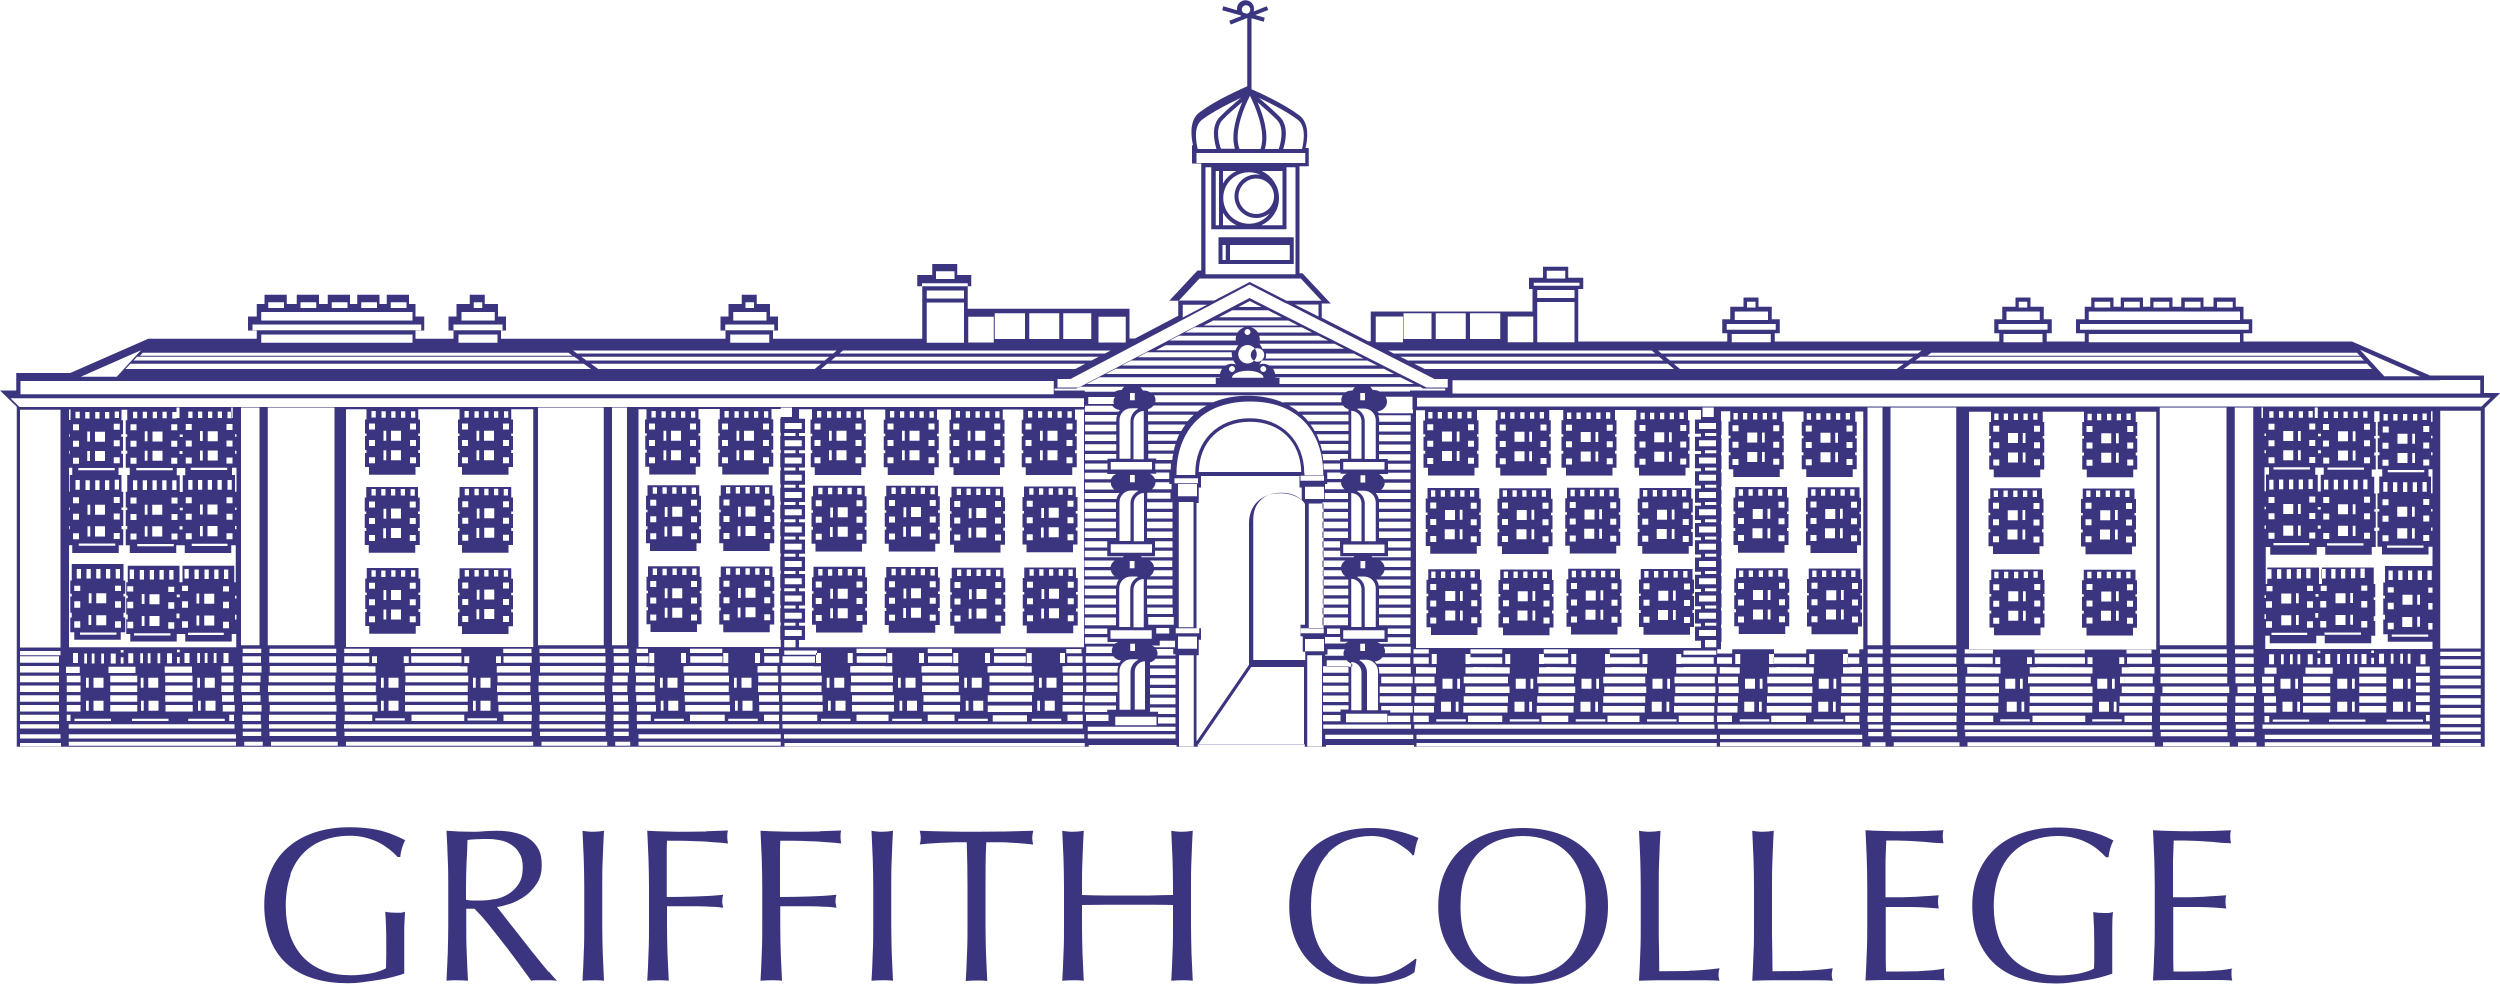 <?xml version="1.0" encoding="UTF-8"?> <svg xmlns="http://www.w3.org/2000/svg" id="Layer_3" width="100" height="39.35" viewBox="0 0 100 39.35"><defs><style>.cls-1{fill:#3a357e;}</style></defs><path class="cls-1" d="m11.63,34.98c-.13.35-.2.77-.2,1.26,0,.43.06.81.17,1.16.12.34.29.63.51.87.22.24.5.42.82.55.32.13.69.19,1.1.19.12,0,.25,0,.39-.02.13-.01.26-.03.39-.05.13-.02.24-.05.35-.09.11-.03.2-.08.28-.12,0-.17.01-.35.01-.53,0-.17,0-.35,0-.53,0-.2,0-.41-.01-.61,0-.2-.02-.4-.03-.59.15.03.29.04.42.04.06,0,.13,0,.19,0,.06,0,.13-.02.18-.04-.01.13-.02.35-.03.63,0,.29,0,.67,0,1.14,0,.12,0,.23,0,.35,0,.12,0,.24,0,.35-.12.05-.28.09-.46.14-.18.05-.38.09-.59.12-.21.03-.41.06-.62.09-.21.03-.4.04-.56.04-.52,0-.99-.06-1.4-.19-.42-.13-.77-.32-1.06-.58-.29-.26-.52-.59-.67-.98s-.24-.84-.24-1.36.08-.94.24-1.33c.16-.39.39-.72.69-.98.3-.27.66-.47,1.08-.61.42-.14.89-.21,1.4-.21.3,0,.56.02.79.05.23.03.43.07.61.13.18.05.33.11.47.17.13.06.25.11.36.17-.05.08-.09.19-.13.31-.04.13-.06.25-.07.36h-.11c-.09-.11-.2-.21-.33-.31-.13-.1-.28-.2-.44-.28-.16-.08-.34-.14-.53-.19-.2-.05-.4-.07-.63-.07-.36,0-.7.06-1.01.17-.31.11-.58.28-.81.51-.23.23-.41.52-.54.87Zm10.33,3.89c.13.16.24.28.32.36-.09-.01-.18-.02-.26-.02h-.52c-.09,0-.17,0-.25.02-.09-.12-.22-.31-.4-.55-.18-.24-.37-.51-.59-.79-.22-.28-.44-.56-.66-.84-.22-.28-.43-.51-.62-.7h-.33v.64c0,.38,0,.76.02,1.14.01.37.03.74.05,1.1-.13-.01-.28-.02-.43-.02s-.29,0-.43.02c.02-.36.03-.73.05-1.1.01-.37.02-.75.02-1.14v-1.5c0-.39,0-.76-.02-1.13-.01-.37-.03-.75-.05-1.13.17.01.34.02.5.03.16,0,.33.01.5.01s.34,0,.5-.02c.16-.01.33-.02.5-.02.24,0,.48.02.7.07.22.05.42.12.58.23.17.11.3.25.39.42.1.17.14.39.14.66,0,.28-.06.52-.19.72-.13.2-.28.37-.46.5-.18.13-.37.23-.58.31-.21.07-.4.12-.56.14.07.09.17.21.29.37s.26.33.41.52c.15.19.31.39.47.6.16.21.32.41.47.59.15.19.29.36.43.52Zm-2.16-2.9c.2-.04.37-.11.54-.21.16-.1.3-.24.41-.41.11-.17.16-.39.16-.65,0-.23-.04-.42-.13-.56-.08-.15-.19-.27-.33-.35-.13-.09-.28-.15-.44-.18-.16-.03-.31-.05-.46-.05-.2,0-.37,0-.51.01-.13,0-.25.02-.34.03-.01.32-.02.64-.04.95-.01.31-.02.63-.02.94v.5c.08.02.17.03.27.03.1,0,.2,0,.32,0,.18,0,.37-.02.56-.06Zm4.31-1.61c.01-.37.03-.75.05-1.13-.08.01-.15.02-.22.03-.07,0-.14.01-.21.01s-.14,0-.21-.01c-.07,0-.14-.02-.22-.03.02.38.03.76.05,1.13.01.37.02.75.02,1.13v1.5c0,.38,0,.76-.02,1.14-.01.37-.03.74-.05,1.1.13-.01.28-.02.43-.02s.29,0,.43.02c-.02-.36-.03-.73-.05-1.1-.01-.37-.02-.75-.02-1.14v-1.5c0-.39,0-.76.02-1.13Zm4.14-1.1c-.27,0-.53.01-.8.01s-.52,0-.78-.01c-.26,0-.52-.02-.78-.03.02.38.03.76.05,1.13.01.37.02.75.02,1.13v1.5c0,.38,0,.76-.02,1.14-.01.37-.03.74-.05,1.1.13-.01.28-.02.43-.02s.29,0,.43.02c-.02-.36-.03-.73-.05-1.1-.01-.37-.02-.75-.02-1.14v-.74h.59c.2,0,.41,0,.6,0,.2,0,.39.01.57.02.18,0,.35.02.49.04-.02-.09-.04-.17-.04-.26s.01-.18.04-.26c-.37.04-.74.06-1.12.07-.38.01-.76.02-1.14.02,0-.19,0-.37,0-.54,0-.17,0-.36,0-.56,0-.19,0-.37,0-.56,0-.19,0-.38.01-.59.14,0,.32,0,.53,0,.21,0,.43.01.66.02.23,0,.46.02.68.04.22.01.41.03.57.05-.02-.09-.03-.17-.03-.26s0-.17.03-.26c-.31.01-.61.02-.87.03Zm4.53,0c-.27,0-.53.01-.8.01s-.52,0-.78-.01c-.26,0-.52-.02-.78-.03.02.38.03.76.05,1.13.01.37.02.75.02,1.13v1.5c0,.38,0,.76-.02,1.14-.01.37-.03.74-.05,1.1.13-.01.28-.02.43-.02s.29,0,.43.02c-.02-.36-.03-.73-.05-1.1-.01-.37-.02-.75-.02-1.14v-.74h.59c.2,0,.41,0,.6,0,.2,0,.39.01.57.02.18,0,.35.02.49.04-.02-.09-.04-.17-.04-.26s.01-.18.04-.26c-.37.04-.74.06-1.12.07-.38.01-.76.02-1.14.02,0-.19,0-.37,0-.54,0-.17,0-.36,0-.56,0-.19,0-.37,0-.56,0-.19,0-.38.01-.59.14,0,.32,0,.53,0,.21,0,.43.01.66.02.23,0,.46.02.68.04.22.01.41.03.57.05-.02-.09-.03-.17-.03-.26s0-.17.03-.26c-.31.01-.61.02-.87.03Zm2.89,1.1c.01-.37.03-.75.05-1.13-.08.01-.15.02-.22.03-.07,0-.14.01-.21.01s-.14,0-.21-.01c-.07,0-.14-.02-.22-.03.02.38.03.76.05,1.13.01.37.02.75.02,1.13v1.5c0,.38,0,.76-.02,1.14-.01.37-.03.74-.05,1.1.13-.01.28-.02.43-.02s.29,0,.43.02c-.02-.36-.03-.73-.05-1.1-.01-.37-.02-.75-.02-1.14v-1.5c0-.39,0-.76.02-1.13Zm4.51-1.1c-.37,0-.74.01-1.13.01s-.76,0-1.13-.01c-.37,0-.74-.02-1.13-.03.03.12.04.21.04.27,0,.08-.01.18-.04.28.12-.02.26-.03.42-.04.15-.01.31-.02.48-.03.17,0,.33-.01.5-.02.17,0,.33,0,.48,0,.02.6.03,1.2.03,1.81v1.5c0,.38,0,.76-.02,1.14-.01.37-.03.74-.05,1.1.13-.01.28-.02.43-.02s.29,0,.43.02c-.02-.36-.03-.73-.05-1.1-.01-.37-.02-.75-.02-1.14v-1.5c0-.61,0-1.21.03-1.81.15,0,.31,0,.48,0,.17,0,.33,0,.5.02.17,0,.33.02.48.03.15.01.29.03.42.04-.03-.1-.04-.2-.04-.27,0-.07.01-.16.04-.28-.39.01-.76.02-1.13.03Zm7.48,1.1c.01-.37.03-.75.05-1.13-.08.01-.15.02-.22.03-.07,0-.14.01-.21.01s-.14,0-.21-.01c-.07,0-.14-.02-.22-.03.02.38.03.76.05,1.13.01.37.02.75.02,1.13v.31c-.31,0-.62.01-.91.02-.29,0-.6,0-.91,0s-.62,0-.91,0c-.29,0-.6-.01-.91-.02v-.31c0-.39,0-.76.02-1.13.01-.37.03-.75.05-1.13-.08.01-.15.02-.22.03-.07,0-.14.01-.21.01s-.14,0-.21-.01c-.07,0-.14-.02-.22-.03.02.38.03.76.05,1.13.01.37.02.75.02,1.13v1.5c0,.38,0,.76-.02,1.14-.01.37-.03.74-.05,1.1.13-.01.28-.02.43-.02s.29,0,.43.02c-.02-.36-.03-.73-.05-1.1-.01-.37-.02-.75-.02-1.14v-.79c.31,0,.62-.01.91-.01.29,0,.6,0,.91,0s.62,0,.91,0c.29,0,.6,0,.91.01v.79c0,.38,0,.76-.02,1.14-.01.37-.03.74-.05,1.1.13-.01.28-.02.43-.02s.29,0,.43.02c-.02-.36-.03-.73-.05-1.1-.01-.37-.02-.75-.02-1.14v-1.5c0-.39,0-.76.02-1.13Zm5.46-.24c.22-.23.48-.4.77-.51.29-.11.61-.17.96-.17.21,0,.4.03.58.08.17.06.33.12.47.21.14.08.26.17.37.25s.19.17.24.24l.05-.02c.02-.09.04-.21.07-.35.03-.14.07-.25.11-.33-.24-.11-.53-.21-.84-.28-.32-.08-.67-.12-1.05-.12-.48,0-.93.07-1.33.21s-.75.34-1.04.61c-.29.27-.51.6-.67.98-.16.39-.24.83-.24,1.33s.08.94.24,1.33c.16.39.38.72.66.98.28.27.62.47,1.01.6.39.13.82.2,1.28.2.22,0,.42-.02.62-.05.2-.03.38-.07.54-.12.16-.04.3-.09.41-.15.11-.06.2-.11.25-.15l.08-.52-.03-.03c-.08.06-.18.14-.3.22-.12.08-.25.16-.4.24-.15.07-.31.14-.49.19-.18.05-.37.08-.58.08-.34,0-.66-.06-.96-.17-.29-.11-.55-.28-.77-.51-.22-.23-.39-.52-.51-.87-.12-.35-.18-.77-.18-1.26s.06-.9.18-1.26c.12-.35.29-.64.51-.87Zm10.95.8c.17.39.25.83.25,1.33s-.08.94-.25,1.33c-.17.39-.4.72-.7.98-.3.27-.66.47-1.07.6-.42.13-.88.2-1.38.2s-.95-.07-1.37-.2c-.42-.13-.77-.33-1.07-.6-.3-.27-.53-.6-.7-.98-.17-.39-.25-.83-.25-1.33s.08-.94.25-1.33c.17-.39.4-.72.7-.98.3-.27.66-.47,1.07-.61s.87-.21,1.37-.21.96.07,1.38.21.77.34,1.07.61c.3.27.53.6.7.98Zm-.64,1.33c0-.48-.06-.9-.19-1.26-.13-.35-.3-.64-.53-.87-.23-.23-.49-.4-.8-.51-.3-.11-.64-.17-.99-.17s-.68.06-.98.17c-.3.11-.57.28-.8.51-.23.23-.4.52-.53.87-.13.35-.19.77-.19,1.26s.06.9.19,1.26c.13.35.3.64.53.87.23.23.49.4.8.51.3.11.63.17.98.17s.69-.06.99-.17c.3-.11.57-.28.8-.51.23-.23.4-.52.53-.87.13-.35.19-.77.19-1.26Zm4.13,2.59c-.38,0-.78.01-1.19.01,0-.43-.01-.91-.02-1.45,0-.54,0-1.18,0-1.91,0-.39,0-.76.02-1.13.01-.37.03-.75.05-1.13-.08.01-.15.02-.22.03-.07,0-.14.01-.21.01s-.14,0-.21-.01c-.07,0-.14-.02-.22-.03.02.38.03.76.05,1.13.01.37.02.75.02,1.13v1.5c0,.38,0,.76-.02,1.14-.01.37-.03.74-.05,1.1.28-.01.55-.02.81-.02h1.61c.27,0,.54,0,.8.02-.03-.09-.04-.17-.04-.24,0-.07.01-.16.04-.26-.44.06-.85.09-1.22.1Zm4.53,0c-.38,0-.78.01-1.19.01,0-.43-.01-.91-.02-1.45,0-.54,0-1.18,0-1.91,0-.39,0-.76.02-1.13.01-.37.03-.75.05-1.13-.08.01-.15.02-.22.03-.07,0-.14.01-.21.01s-.14,0-.21-.01c-.07,0-.14-.02-.22-.03.02.38.03.76.05,1.13.01.37.02.75.02,1.13v1.5c0,.38,0,.76-.02,1.14-.01.37-.03.74-.05,1.1.28-.01.55-.02.81-.02h1.61c.27,0,.54,0,.8.02-.03-.09-.04-.17-.04-.24,0-.07.01-.16.04-.26-.44.06-.85.09-1.22.1Zm5.7-.1c-.14.03-.3.05-.49.07-.19.01-.39.03-.6.04-.21,0-.43.01-.65.01h-.61c0-.11-.01-.27-.01-.49,0-.22,0-.49,0-.82v-.87c0-.09,0-.17,0-.23,0-.06,0-.12,0-.17.1,0,.25,0,.42,0,.18,0,.37,0,.57,0,.2,0,.4.01.6.02s.38.03.53.04c-.02-.09-.03-.18-.03-.26,0-.09,0-.18.03-.27-.13.01-.26.02-.41.03-.14,0-.3.02-.47.03-.17,0-.36.02-.56.02-.2,0-.43,0-.69,0,0-.11,0-.27,0-.49,0-.22,0-.44,0-.67,0-.22,0-.41.01-.58,0-.17.02-.35.02-.53.29,0,.53,0,.73.01.2,0,.39.02.56.03.17.01.34.02.49.04s.33.02.51.03c-.02-.09-.03-.17-.03-.26s0-.17.03-.26c-.26.01-.52.02-.78.03-.26,0-.52.01-.78.01s-.52,0-.78-.01c-.26,0-.52-.02-.78-.03.02.37.03.75.05,1.12.01.37.02.75.02,1.14v1.5c0,.39,0,.76-.02,1.13-.01.37-.03.74-.05,1.12.27-.01.53-.02.8-.02h1.59c.26,0,.52,0,.78.02-.02-.06-.03-.13-.03-.23,0-.04,0-.09,0-.14,0-.05.01-.09.02-.14Zm2.7-4.62c.23-.23.5-.4.81-.51.31-.11.65-.17,1.01-.17.22,0,.43.02.63.07.2.05.37.11.53.19.16.08.31.17.44.28s.24.21.33.31h.1c.01-.11.04-.23.07-.36.04-.13.08-.23.13-.31-.1-.05-.22-.11-.36-.17-.13-.06-.29-.11-.47-.17-.18-.05-.38-.09-.61-.13-.23-.03-.49-.05-.79-.05-.51,0-.98.07-1.4.21-.42.14-.78.34-1.08.61-.3.27-.53.6-.69.98-.16.39-.25.83-.25,1.33s.08.97.24,1.36.38.72.67.98c.29.26.65.46,1.06.58.42.13.89.19,1.4.19.17,0,.36-.01.56-.04.21-.03.41-.06.62-.09.21-.03.4-.07.59-.12.18-.05.34-.1.46-.14,0-.12,0-.23,0-.35,0-.12,0-.24,0-.35,0-.47,0-.85,0-1.14,0-.29.01-.5.03-.63-.06.02-.12.03-.18.04-.06,0-.13,0-.19,0-.13,0-.27-.01-.42-.04.01.19.02.38.03.59,0,.2.01.41.01.61,0,.18,0,.36,0,.53,0,.18,0,.35-.01.53-.08.05-.17.09-.28.12-.11.04-.22.06-.35.09-.13.02-.26.04-.39.05-.13.01-.26.02-.39.02-.41,0-.77-.06-1.1-.19-.32-.13-.6-.31-.82-.55-.22-.24-.4-.53-.51-.87s-.17-.73-.17-1.16c0-.48.07-.9.2-1.26.13-.35.31-.64.54-.87Zm8.8,4.62c-.14.03-.3.05-.49.07-.19.01-.39.03-.6.04-.21,0-.43.01-.65.01h-.61c0-.11-.01-.27-.01-.49,0-.22,0-.49,0-.82v-.87c0-.09,0-.17,0-.23,0-.06,0-.12,0-.17.1,0,.25,0,.42,0,.18,0,.37,0,.57,0,.2,0,.4.01.6.02s.38.03.53.04c-.02-.09-.03-.18-.03-.26,0-.09,0-.18.03-.27-.13.01-.26.02-.41.03-.14,0-.3.02-.47.03-.17,0-.36.02-.56.02-.2,0-.43,0-.69,0,0-.11,0-.27,0-.49,0-.22,0-.44,0-.67,0-.22,0-.41.01-.58,0-.17.02-.35.02-.53.29,0,.53,0,.73.01.2,0,.39.02.56.03.17.01.34.02.49.04s.33.02.51.03c-.02-.09-.03-.17-.03-.26s0-.17.03-.26c-.26.01-.52.02-.78.03-.26,0-.52.01-.78.01s-.52,0-.78-.01c-.26,0-.52-.02-.78-.03.02.37.03.75.05,1.12.01.37.02.75.02,1.14v1.5c0,.39,0,.76-.02,1.13-.01.37-.03.74-.05,1.12.27-.01.53-.02.8-.02h1.59c.26,0,.52,0,.78.02-.02-.06-.03-.13-.03-.23,0-.04,0-.09,0-.14,0-.05.01-.09.02-.14ZM14.59,19.9h.06v-.42h2.07v.42h.07v.56h-.07v.1h.07v.56h-.07v.12h.07v.56h-.18v.31h-1.86v-.31h-.16v-.56h.06v-.12h-.06v-.56h.06v-.1h-.06v-.56Zm.85,1.23h-.11v.4h.11v-.4Zm.98-1.3h.17v-.26h-.17v.26Zm-.03.47h.24v-.24h-.24v.24Zm0,.66h.24v-.24h-.24v.24Zm0,.68h.24v-.24h-.24v.24Zm-.36-1.82h.17v-.26h-.17v.26Zm-.39,0h.17v-.26h-.17v.26Zm0,.92h.4v-.4h-.4v.4Zm0,.78h.4v-.4h-.4v.4Zm-.19-1.17h-.11v.4h.11v-.4Zm-.2-.53h.17v-.26h-.17v.26Zm-.39,0h.17v-.26h-.17v.26Zm-.1.48h.24v-.24h-.24v.24Zm0,.66h.24v-.24h-.24v.24Zm0,.68h.24v-.24h-.24v.24Zm3.72.16h-.16v-.56h.06v-.12h-.06v-.56h.06v-.1h-.06v-.56h.06v-.42h2.07v.42h.07v.56h-.07v.1h.07v.56h-.07v.12h.07v.56h-.18v.31h-1.86v-.31Zm.69-.68h-.11v.4h.11v-.4Zm.98-1.3h.17v-.26h-.17v.26Zm-.03.47h.24v-.24h-.24v.24Zm0,.66h.24v-.24h-.24v.24Zm0,.68h.24v-.24h-.24v.24Zm-.36-1.82h.17v-.26h-.17v.26Zm-.39,0h.17v-.26h-.17v.26Zm0,.92h.4v-.4h-.4v.4Zm0,.78h.4v-.4h-.4v.4Zm-.19-1.17h-.11v.4h.11v-.4Zm-.2-.53h.17v-.26h-.17v.26Zm-.39,0h.17v-.26h-.17v.26Zm-.1.48h.24v-.24h-.24v.24Zm0,.66h.24v-.24h-.24v.24Zm0,.68h.24v-.24h-.24v.24Zm-1.75,1.51h.07v.56h-.07v.1h.07v.56h-.07v.12h.07v.56h-.18v.31h-1.86v-.31h-.16v-.56h.06v-.12h-.06v-.56h.06v-.1h-.06v-.56h.06v-.42h2.07v.42Zm-.3-.07h.17v-.26h-.17v.26Zm-.79,0h.17v-.26h-.17v.26Zm-.65,1.58h-.24v.24h.24v-.24Zm0-.68h-.24v.24h.24v-.24Zm0-.66h-.24v.24h.24v-.24Zm.03-.5h-.17v.26h.17v-.26Zm.22.27h.17v-.26h-.17v.26Zm.2,1.3h-.11v.4h.11v-.4Zm0-.78h-.11v.4h.11v-.4Zm.59.78h-.4v.4h.4v-.4Zm0-.78h-.4v.4h.4v-.4Zm.17-.79h-.17v.26h.17v-.26Zm.42,1.84h-.24v.24h.24v-.24Zm0-.68h-.24v.24h.24v-.24Zm0-.66h-.24v.24h.24v-.24Zm1.85,1.74h-.16v-.56h.06v-.12h-.06v-.56h.06v-.1h-.06v-.56h.06v-.42h2.07v.42h.07v.56h-.07v.1h.07v.56h-.07v.12h.07v.56h-.18v.31h-1.86v-.31Zm.69-.68h-.11v.4h.11v-.4Zm.98-1.3h.17v-.26h-.17v.26Zm-.03.47h.24v-.24h-.24v.24Zm0,.66h.24v-.24h-.24v.24Zm0,.68h.24v-.24h-.24v.24Zm-.36-1.82h.17v-.26h-.17v.26Zm-.39,0h.17v-.26h-.17v.26Zm0,.92h.4v-.4h-.4v.4Zm0,.78h.4v-.4h-.4v.4Zm-.19-1.17h-.11v.4h.11v-.4Zm-.2-.53h.17v-.26h-.17v.26Zm-.39,0h.17v-.26h-.17v.26Zm-.1.48h.24v-.24h-.24v.24Zm0,.66h.24v-.24h-.24v.24Zm0,.68h.24v-.24h-.24v.24Zm19.67-3.09h-.16v-.56h.06v-.12h-.06v-.56h.06v-.1h-.06v-.56h.06v-.42h2.07v.42h.07v.56h-.07v.1h.07v.56h-.07v.12h.07v.56h-.18v.31h-1.86v-.31Zm.69-.68h-.11v.4h.11v-.4Zm.98-1.3h.17v-.26h-.17v.26Zm-.03.47h.24v-.24h-.24v.24Zm0,.66h.24v-.24h-.24v.24Zm0,.68h.24v-.24h-.24v.24Zm-.36-1.82h.17v-.26h-.17v.26Zm-.39,0h.17v-.26h-.17v.26Zm0,.92h.4v-.4h-.4v.4Zm0,.78h.4v-.4h-.4v.4Zm-.19-1.17h-.11v.4h.11v-.4Zm-.2-.53h.17v-.26h-.17v.26Zm-.39,0h.17v-.26h-.17v.26Zm-.1.48h.24v-.24h-.24v.24Zm0,.66h.24v-.24h-.24v.24Zm0,.68h.24v-.24h-.24v.24Zm2.89.16h-.16v-.56h.06v-.12h-.06v-.56h.06v-.1h-.06v-.56h.06v-.42h2.07v.42h.07v.56h-.07v.1h.07v.56h-.07v.12h.07v.56h-.18v.31h-1.86v-.31Zm.69-.68h-.11v.4h.11v-.4Zm.98-1.3h.17v-.26h-.17v.26Zm-.03.47h.24v-.24h-.24v.24Zm0,.66h.24v-.24h-.24v.24Zm0,.68h.24v-.24h-.24v.24Zm-.36-1.82h.17v-.26h-.17v.26Zm-.39,0h.17v-.26h-.17v.26Zm0,.92h.4v-.4h-.4v.4Zm0,.78h.4v-.4h-.4v.4Zm-.19-1.17h-.11v.4h.11v-.4Zm-.2-.53h.17v-.26h-.17v.26Zm-.39,0h.17v-.26h-.17v.26Zm-.1.48h.24v-.24h-.24v.24Zm0,.66h.24v-.24h-.24v.24Zm0,.68h.24v-.24h-.24v.24Zm-2.9,3.42h-.16v-.56h.06v-.12h-.06v-.56h.06v-.1h-.06v-.56h.06v-.42h2.07v.42h.07v.56h-.07v.1h.07v.56h-.07v.12h.07v.56h-.18v.31h-1.86v-.31Zm.69-.68h-.11v.4h.11v-.4Zm.98-1.3h.17v-.26h-.17v.26Zm-.03.47h.24v-.24h-.24v.24Zm0,.66h.24v-.24h-.24v.24Zm0,.68h.24v-.24h-.24v.24Zm-.36-1.82h.17v-.26h-.17v.26Zm-.39,0h.17v-.26h-.17v.26Zm0,.92h.4v-.4h-.4v.4Zm0,.78h.4v-.4h-.4v.4Zm-.19-1.17h-.11v.4h.11v-.4Zm-.2-.53h.17v-.26h-.17v.26Zm-.39,0h.17v-.26h-.17v.26Zm-.1.48h.24v-.24h-.24v.24Zm0,.66h.24v-.24h-.24v.24Zm0,.68h.24v-.24h-.24v.24Zm2.89.16h-.16v-.56h.06v-.12h-.06v-.56h.06v-.1h-.06v-.56h.06v-.42h2.07v.42h.07v.56h-.07v.1h.07v.56h-.07v.12h.07v.56h-.18v.31h-1.86v-.31Zm.69-.68h-.11v.4h.11v-.4Zm.98-1.3h.17v-.26h-.17v.26Zm-.03.47h.24v-.24h-.24v.24Zm0,.66h.24v-.24h-.24v.24Zm0,.68h.24v-.24h-.24v.24Zm-.36-1.82h.17v-.26h-.17v.26Zm-.39,0h.17v-.26h-.17v.26Zm0,.92h.4v-.4h-.4v.4Zm0,.78h.4v-.4h-.4v.4Zm-.19-1.17h-.11v.4h.11v-.4Zm-.2-.53h.17v-.26h-.17v.26Zm-.39,0h.17v-.26h-.17v.26Zm-.1.48h.24v-.24h-.24v.24Zm0,.66h.24v-.24h-.24v.24Zm0,.68h.24v-.24h-.24v.24Zm-8.62-5h.06v-.42h2.07v.42h.07v.56h-.07v.1h.07v.56h-.07v.12h.07v.56h-.18v.31h-1.86v-.31h-.16v-.56h.06v-.12h-.06v-.56h.06v-.1h-.06v-.56Zm.85,1.23h-.11v.4h.11v-.4Zm.98-1.3h.17v-.26h-.17v.26Zm-.03.47h.24v-.24h-.24v.24Zm0,.66h.24v-.24h-.24v.24Zm0,.68h.24v-.24h-.24v.24Zm-.36-1.82h.17v-.26h-.17v.26Zm-.39,0h.17v-.26h-.17v.26Zm0,.92h.4v-.4h-.4v.4Zm0,.78h.4v-.4h-.4v.4Zm-.19-1.17h-.11v.4h.11v-.4Zm-.2-.53h.17v-.26h-.17v.26Zm-.39,0h.17v-.26h-.17v.26Zm-.1.48h.24v-.24h-.24v.24Zm0,.66h.24v-.24h-.24v.24Zm0,.68h.24v-.24h-.24v.24Zm2.92.16h-.16v-.56h.06v-.12h-.06v-.56h.06v-.1h-.06v-.56h.06v-.42h2.07v.42h.07v.56h-.07v.1h.07v.56h-.07v.12h.07v.56h-.18v.31h-1.86v-.31Zm.69-.68h-.11v.4h.11v-.4Zm.98-1.3h.17v-.26h-.17v.26Zm-.03.47h.24v-.24h-.24v.24Zm0,.66h.24v-.24h-.24v.24Zm0,.68h.24v-.24h-.24v.24Zm-.36-1.82h.17v-.26h-.17v.26Zm-.39,0h.17v-.26h-.17v.26Zm0,.92h.4v-.4h-.4v.4Zm0,.78h.4v-.4h-.4v.4Zm-.19-1.17h-.11v.4h.11v-.4Zm-.2-.53h.17v-.26h-.17v.26Zm-.39,0h.17v-.26h-.17v.26Zm-.1.48h.24v-.24h-.24v.24Zm0,.66h.24v-.24h-.24v.24Zm0,.68h.24v-.24h-.24v.24Zm-.95,1.51h.07v.56h-.07v.1h.07v.56h-.07v.12h.07v.56h-.18v.31h-1.86v-.31h-.16v-.56h.06v-.12h-.06v-.56h.06v-.1h-.06v-.56h.06v-.42h2.07v.42Zm-.3-.07h.17v-.26h-.17v.26Zm-.79,0h.17v-.26h-.17v.26Zm-.65,1.58h-.24v.24h.24v-.24Zm0-.68h-.24v.24h.24v-.24Zm0-.66h-.24v.24h.24v-.24Zm.03-.5h-.17v.26h.17v-.26Zm.22.27h.17v-.26h-.17v.26Zm.2,1.3h-.11v.4h.11v-.4Zm0-.78h-.11v.4h.11v-.4Zm.59.78h-.4v.4h.4v-.4Zm0-.78h-.4v.4h.4v-.4Zm.17-.79h-.17v.26h.17v-.26Zm.42,1.84h-.24v.24h.24v-.24Zm0-.68h-.24v.24h.24v-.24Zm0-.66h-.24v.24h.24v-.24Zm1.05,1.74h-.16v-.56h.06v-.12h-.06v-.56h.06v-.1h-.06v-.56h.06v-.42h2.07v.42h.07v.56h-.07v.1h.07v.56h-.07v.12h.07v.56h-.18v.31h-1.86v-.31Zm.69-.68h-.11v.4h.11v-.4Zm.98-1.3h.17v-.26h-.17v.26Zm-.03.47h.24v-.24h-.24v.24Zm0,.66h.24v-.24h-.24v.24Zm0,.68h.24v-.24h-.24v.24Zm-.36-1.82h.17v-.26h-.17v.26Zm-.39,0h.17v-.26h-.17v.26Zm0,.92h.4v-.4h-.4v.4Zm0,.78h.4v-.4h-.4v.4Zm-.19-1.17h-.11v.4h.11v-.4Zm-.2-.53h.17v-.26h-.17v.26Zm-.39,0h.17v-.26h-.17v.26Zm-.1.48h.24v-.24h-.24v.24Zm0,.66h.24v-.24h-.24v.24Zm0,.68h.24v-.24h-.24v.24Zm-9.72-5h.06v-.42h2.07v.42h.07v.56h-.07v.1h.07v.56h-.07v.12h.07v.56h-.18v.31h-1.86v-.31h-.16v-.56h.06v-.12h-.06v-.56h.06v-.1h-.06v-.56Zm.85,1.23h-.11v.4h.11v-.4Zm.98-1.3h.17v-.26h-.17v.26Zm-.03.47h.24v-.24h-.24v.24Zm0,.66h.24v-.24h-.24v.24Zm0,.68h.24v-.24h-.24v.24Zm-.36-1.82h.17v-.26h-.17v.26Zm-.39,0h.17v-.26h-.17v.26Zm0,.92h.4v-.4h-.4v.4Zm0,.78h.4v-.4h-.4v.4Zm-.19-1.17h-.11v.4h.11v-.4Zm-.2-.53h.17v-.26h-.17v.26Zm-.39,0h.17v-.26h-.17v.26Zm-.1.48h.24v-.24h-.24v.24Zm0,.66h.24v-.24h-.24v.24Zm0,.68h.24v-.24h-.24v.24Zm2.92.16h-.16v-.56h.06v-.12h-.06v-.56h.06v-.1h-.06v-.56h.06v-.42h2.07v.42h.07v.56h-.07v.1h.07v.56h-.07v.12h.07v.56h-.18v.31h-1.86v-.31Zm.69-.68h-.11v.4h.11v-.4Zm.98-1.3h.17v-.26h-.17v.26Zm-.03.47h.24v-.24h-.24v.24Zm0,.66h.24v-.24h-.24v.24Zm0,.68h.24v-.24h-.24v.24Zm-.36-1.82h.17v-.26h-.17v.26Zm-.39,0h.17v-.26h-.17v.26Zm0,.92h.4v-.4h-.4v.4Zm0,.78h.4v-.4h-.4v.4Zm-.19-1.17h-.11v.4h.11v-.4Zm-.2-.53h.17v-.26h-.17v.26Zm-.39,0h.17v-.26h-.17v.26Zm-.1.48h.24v-.24h-.24v.24Zm0,.66h.24v-.24h-.24v.24Zm0,.68h.24v-.24h-.24v.24Zm-.95,1.51h.07v.56h-.07v.1h.07v.56h-.07v.12h.07v.56h-.18v.31h-1.86v-.31h-.16v-.56h.06v-.12h-.06v-.56h.06v-.1h-.06v-.56h.06v-.42h2.07v.42Zm-.3-.07h.17v-.26h-.17v.26Zm-.79,0h.17v-.26h-.17v.26Zm-.65,1.58h-.24v.24h.24v-.24Zm0-.68h-.24v.24h.24v-.24Zm0-.66h-.24v.24h.24v-.24Zm.03-.5h-.17v.26h.17v-.26Zm.22.27h.17v-.26h-.17v.26Zm.2,1.3h-.11v.4h.11v-.4Zm0-.78h-.11v.4h.11v-.4Zm.59.78h-.4v.4h.4v-.4Zm0-.78h-.4v.4h.4v-.4Zm.17-.79h-.17v.26h.17v-.26Zm.42,1.84h-.24v.24h.24v-.24Zm0-.68h-.24v.24h.24v-.24Zm0-.66h-.24v.24h.24v-.24Zm1.05,1.74h-.16v-.56h.06v-.12h-.06v-.56h.06v-.1h-.06v-.56h.06v-.42h2.07v.42h.07v.56h-.07v.1h.07v.56h-.07v.12h.07v.56h-.18v.31h-1.86v-.31Zm.69-.68h-.11v.4h.11v-.4Zm.98-1.3h.17v-.26h-.17v.26Zm-.03.47h.24v-.24h-.24v.24Zm0,.66h.24v-.24h-.24v.24Zm0,.68h.24v-.24h-.24v.24Zm-.36-1.82h.17v-.26h-.17v.26Zm-.39,0h.17v-.26h-.17v.26Zm0,.92h.4v-.4h-.4v.4Zm0,.78h.4v-.4h-.4v.4Zm-.19-1.17h-.11v.4h.11v-.4Zm-.2-.53h.17v-.26h-.17v.26Zm-.39,0h.17v-.26h-.17v.26Zm-.1.48h.24v-.24h-.24v.24Zm0,.66h.24v-.24h-.24v.24Zm0,.68h.24v-.24h-.24v.24Zm-26.13-1.59h.06v-.66h2.07v.66h.07v.53h-.07v.11h.07v.65h-.07v.19h.07v.59h-.18v.3h-1.86v-.3h-.16v-.59h.06v-.19h-.06v-.65h.06v-.11h-.06v-.53Zm1.85,2.08h-1.46v.09h1.46v-.09Zm-1.01-.3v-.4h-.11v.4h.11Zm.98-1.86h.17v-.38h-.17v.38Zm-.03.5h.24v-.21h-.24v.21Zm0,.67h.24v-.26h-.24v.26Zm0,.8h.24v-.26h-.24v.26Zm-.36-1.97h.17v-.38h-.17v.38Zm-.39,0h.17v-.38h-.17v.38Zm0,.99h.4v-.4h-.4v.4Zm0,.88h.4v-.4h-.4v.4Zm-.19-1.28h-.11v.4h.11v-.4Zm-.2-.59h.17v-.38h-.17v.38Zm-.39,0h.17v-.38h-.17v.38Zm-.1.5h.24v-.21h-.24v.21Zm0,.67h.24v-.26h-.24v.26Zm0,.8h.24v-.26h-.24v.26Zm96.42-8.84v13.6h-42.83v-.07h-3.52v.07h-.85v-.1h-4.28v.1h-.85v-.07h-3.51v.07H.67v-13.6l-.67-.65h.65v-.7h2.16l3.12-1.37h0s4.34,0,4.34,0v-.33h-.35v-.56h.35v-.5h.31v-.37h.89v.37h.4v-.37h.89v.37h.35v-.37h.89v.37h.29v-.37h.89v.37h.29v-.37h.89v.37h.26v.5h.35v.56h-.35v.33h1.52v-.33h-.2v-.56h.32v-.5h.53v-.37h.6v.37h.53v.5h.32v.56h-.2v.33h8.98v-.33h-.2v-.56h.32v-.5h.53v-.37h.6v.37h.53v.5h.32v.56h-.2v.33h5.97v-2.1h-.2v-.45h.6v-.44h1v.44h.56v.45h-.14v.9h6.47v1.19h.22l1.73-.91v-.6h-.36l1.13-1.21h.15v-4.28h-.37v-.73h.04c-.06-.27-.18-.97.24-1.3.63-.49,1.71-.96,1.93-1.06V.72l-.66.26-.06-.15.49-.19s-.04-.02-.05-.03l-.72-.2.04-.16.55.16s0-.04,0-.06c0-.19.15-.34.34-.34s.34.15.34.34c0,.04,0,.08-.02.11l.53-.21.06.15-.52.2.38.11-.04.16-.49-.14v2.84c.24.1,1.29.57,1.92,1.05.43.33.31,1.03.24,1.3h.13v.73h-.37v4.28h.12l1.13,1.21h-.36v.57l1.85.94h.11v-1.19h6.47v-.9h-.14v-.45h.56v-.44h1.01v.44h.6v.45h-.2v2.1h5.96v-.33h-.2v-.56h.32v-.5h.53v-.37h.6v.37h.53v.5h.32v.56h-.2v.33h8.98v-.33h-.2v-.56h.32v-.5h.53v-.37h.6v.37h.53v.5h.32v.56h-.2v.33h1.52v-.33h-.35v-.56h.35v-.5h.26v-.37h.89v.37h.29v-.37h.89v.37h.29v-.37h.89v.37h.35v-.37h.89v.37h.4v-.37h.89v.37h.31v.5h.35v.56h-.35v.33h4.34s3.12,1.36,3.12,1.36h2.16v.7h.65l-.67.65Zm-47.19,9.8h-.09v-.62h-.09v-.46h.18v-4.83c-.04-.07-.3-.45-.94-.45-.7,0-1.13.41-1.13,1.07v5.62h2.08v-.33Zm-4.32-6.71h-.76v.49h.76v-.49Zm.09,5.77h-.94v.2h.94v-.2Zm-.09.33h-.76v.49h.76v-.49ZM.8,16.39v9.51h1.62v-9.51H.8Zm2.8,1.27v-.4h-.11v.4h.11Zm-.11.38v.4h.11v-.4h-.11Zm.09-1.56h-.17v.26h.17v-.26Zm-.45,2.24v.09h1.46v-.09h-1.46Zm.67-1.45v.4h.4v-.4h-.4Zm.18-.53v-.26h-.17v.26h.17Zm-.18,1.3v.4h.4v-.4h-.4Zm.57-1.3v-.26h-.17v.26h.17Zm-.17,2.47v.39h.17v-.39h-.17Zm0,1.38v-.4h-.4v.4h.4Zm-.4.46v.41h.4v-.41h-.4Zm.18-1.45v-.39h-.17v.39h.17Zm-.48,1.86h.11v-.41h-.11v.41Zm.09-1.86v-.39h-.17v.39h.17Zm.02.99v-.4h-.11v.4h.11Zm-.59-1.39v.39h.17v-.39h-.17Zm.17-2.73h-.17v.26h.17v-.26Zm-.27.5v.24h.24v-.24h-.24Zm0,.66v.24h.24v-.24h-.24Zm0,.68v.24h.24v-.24h-.24Zm0,1.58v.24h.24v-.24h-.24Zm0,.66v.24h.24v-.24h-.24Zm0,.78v.24h.24v-.24h-.24Zm.23.5h1.46v-.09h-1.46v.09Zm1.64-.27v-.24h-.24v.24h.24Zm0-.78v-.24h-.24v.24h.24Zm0-.66v-.24h-.24v.24h.24Zm-.03-.93h-.17v.39h.17v-.39Zm.03-.66v-.24h-.24v.24h.24Zm0-.68v-.24h-.24v.24h.24Zm0-.66v-.24h-.24v.24h.24Zm-.03-.47v-.26h-.17v.26h.17Zm-2,.64v-.56h.06v-.42s-.06,0-.06,0v9.51h6.69v-.53h-.18v.3h-1.86v-.3h-.34v.3h-1.86v-.3h-.16v-.59h.06v-.19h-.06v-.65h.06v-.11h-.06v-.53h.06v-.66h2.07v.66h.12v-.66h2.07v.66h.06v-1.48h-.18v.31h-1.86v-.31h-.34v.31h-1.86v-.31h-.16v-.64h.06v-.13h-.06v-.64h.06v-.1h-.06v-.63h.06v-.67h.1v-.29h-.16v-.56h.06v-.12h-.06v-.56h.06v-.1h-.06v-.56h.06v-.42s-.23,0-.23,0v.42s.06,0,.06,0v.56h-.07v.1h.07v.56h-.07v.12h.07v.56h-.18v.29h.12v.67h.07v.63h-.07v.1h.07v.64h-.07v.13h.07v.64h-.18v.31h-1.86v-.31h-.16v-.64h.06v-.13h-.06v-.64h.06v-.1h-.06v-.63h.06v-.67h.1v-.29h-.16v-.56h.06v-.12h-.06v-.56h.06v-.1h-.06Zm13.88.48v-.24h-.24v.24h.24Zm-.24.45v.24h.24v-.24h-.24Zm.24-1.11v-.24h-.24v.24h.24Zm-.03-.47v-.26h-.17v.26h.17Zm-.57-.26v.26h.17v-.26h-.17Zm0,1.18v-.4h-.4v.4h.4Zm-.4.38v.4h.4v-.4h-.4Zm.18-1.3v-.26h-.17v.26h.17Zm-.48,1.7h.11v-.4h-.11v.4Zm.09-1.7v-.26h-.17v.26h.17Zm.02.92v-.4h-.11v.4h.11Zm-.45.21v-.24h-.24v.24h.24Zm-.24.45v.24h.24v-.24h-.24Zm.24-1.11v-.24h-.24v.24h.24Zm.03-.48v-.26h-.17v.26h.17Zm-.43.64v-.56h.06v-.41h-.82v9.51h7.49v-9.51h-.88v.41h.07v.56h-.07v.1h.07v.56h-.07v.12h.07v.56h-.18v.31h-1.86v-.31h-.16v-.56h.06v-.12h-.06v-.56h.06v-.1h-.06v-.56h.06v-.41h-1.65v.41h.07v.56h-.07v.1h.07v.56h-.07v.12h.07v.56h-.18v.31h-1.86v-.31h-.16v-.56h.06v-.12h-.06v-.56h.06v-.1h-.06Zm5.76.5v-.24h-.24v.24h.24Zm-.24.45v.24h.24v-.24h-.24Zm.24-1.11v-.24h-.24v.24h.24Zm-.03-.47v-.26h-.17v.26h.17Zm-.57-.26v.26h.17v-.26h-.17Zm0,1.18v-.4h-.4v.4h.4Zm-.4.38v.4h.4v-.4h-.4Zm.18-1.3v-.26h-.17v.26h.17Zm-.48,1.7h.11v-.4h-.11v.4Zm.09-1.7v-.26h-.17v.26h.17Zm.02.92v-.4h-.11v.4h.11Zm-.45.21v-.24h-.24v.24h.24Zm-.24.45v.24h.24v-.24h-.24Zm.24-1.11v-.24h-.24v.24h.24Zm.03-.48v-.26h-.17v.26h.17Zm9.09,1.14v-.24h-.24v.24h.24Zm-.24.45v.24h.24v-.24h-.24Zm.24-1.11v-.24h-.24v.24h.24Zm-.03-.47v-.26h-.17v.26h.17Zm-.57-.26v.26h.17v-.26h-.17Zm0,1.18v-.4h-.4v.4h.4Zm-.4.38v.4h.4v-.4h-.4Zm.18-1.3v-.26h-.17v.26h.17Zm-.48,1.7h.11v-.4h-.11v.4Zm.09-1.7v-.26h-.17v.26h.17Zm.02.92v-.4h-.11v.4h.11Zm-.45.21v-.24h-.24v.24h.24Zm-.24.45v.24h.24v-.24h-.24Zm.24-1.11v-.24h-.24v.24h.24Zm.03-.48v-.26h-.17v.26h.17Zm-.43.64v-.56h.06v-.41h-.32v9.51h5.69v-.29h-.02v-.57h.02v-.12h-.02v-.57h.02v-.12h-.02v-.57h.02v-.12h-.02v-.57h.02v-.12h-.02v-.57h.02v-.12h-.02v-.57h.02v-.12h-.02v-.57h.02v-.12h-.02v-.57h.02v-.12h-.02v-.57h.02v-.12h-.02v-.57h.02v-.12h-.02v-.57h.02v-.12h-.02v-.57h.02v-.12h-.02v-.57h.02v-.38h-.37v.41h.07v.56h-.07v.1h.07v.56h-.07v.12h.07v.56h-.18v.31h-1.86v-.31h-.16v-.56h.06v-.12h-.06v-.56h.06v-.1h-.06v-.56h.06v-.41h-.85v.41h.07v.56h-.07v.1h.07v.56h-.07v.12h.07v.56h-.18v.31h-1.86v-.31h-.16v-.56h.06v-.12h-.06v-.56h.06v-.1h-.06Zm4.96.5v-.24h-.24v.24h.24Zm-.24.45v.24h.24v-.24h-.24Zm.24-1.11v-.24h-.24v.24h.24Zm-.03-.47v-.26h-.17v.26h.17Zm-.57-.26v.26h.17v-.26h-.17Zm0,1.18v-.4h-.4v.4h.4Zm-.4.38v.4h.4v-.4h-.4Zm.18-1.3v-.26h-.17v.26h.17Zm-.48,1.7h.11v-.4h-.11v.4Zm.09-1.7v-.26h-.17v.26h.17Zm.02.92v-.4h-.11v.4h.11Zm-.45.21v-.24h-.24v.24h.24Zm-.24.45v.24h.24v-.24h-.24Zm.24-1.11v-.24h-.24v.24h.24Zm.03-.48v-.26h-.17v.26h.17Zm5.31,1.14v-.24h-.24v.24h.24Zm-.24.45v.24h.24v-.24h-.24Zm.24-1.11v-.24h-.24v.24h.24Zm-.03-.47v-.26h-.17v.26h.17Zm-.57-.26v.26h.17v-.26h-.17Zm0,1.18v-.4h-.4v.4h.4Zm-.4.38v.4h.4v-.4h-.4Zm.18-1.3v-.26h-.17v.26h.17Zm-.48,1.7h.11v-.4h-.11v.4Zm.09-1.7v-.26h-.17v.26h.17Zm.02.92v-.4h-.11v.4h.11Zm-.45.21v-.24h-.24v.24h.24Zm-.24.45v.24h.24v-.24h-.24Zm.24-1.11v-.24h-.24v.24h.24Zm.03-.48v-.26h-.17v.26h.17Zm-.43.64v-.56h.06v-.41h-.52v.38h.24v.57h-.24v.12h.24v.57h-.24v.12h.24v.57h-.24v.12h.24v.57h-.24v.12h.24v.57h-.24v.12h.24v.57h-.24v.12h.24v.57h-.24v.12h.24v.57h-.24v.12h.24v.57h-.24v.12h.24v.57h-.24v.12h.24v.57h-.24v.12h.24v.57h-.24v.12h.24v.57h-.24v.29h11.4v-9.51h-.36v.41h.07v.56h-.07v.1h.07v.56h-.07v.12h.07v.56h-.18v.31h-1.86v-.31h-.16v-.56h.06v-.12h-.06v-.56h.06v-.1h-.06v-.56h.06v-.41h-.82v.41h.07v.56h-.07v.1h.07v.56h-.07v.12h.07v.56h-.18v.31h-1.86v-.31h-.16v-.56h.06v-.12h-.06v-.56h.06v-.1h-.06v-.56h.06v-.41h-.56v.41h.07v.56h-.07v.1h.07v.56h-.07v.12h.07v.56h-.18v.31h-1.86v-.31h-.16v-.56h.06v-.12h-.06v-.56h.06v-.1h-.06v-.56h.06v-.41h-.85v.41h.07v.56h-.07v.1h.07v.56h-.07v.12h.07v.56h-.18v.31h-1.86v-.31h-.16v-.56h.06v-.12h-.06v-.56h.06v-.1h-.06Zm4.96.5v-.24h-.24v.24h.24Zm-.24.45v.24h.24v-.24h-.24Zm.24-1.11v-.24h-.24v.24h.24Zm-.03-.47v-.26h-.17v.26h.17Zm-.57-.26v.26h.17v-.26h-.17Zm0,1.18v-.4h-.4v.4h.4Zm-.4.38v.4h.4v-.4h-.4Zm.18-1.3v-.26h-.17v.26h.17Zm-.48,1.7h.11v-.4h-.11v.4Zm.09-1.7v-.26h-.17v.26h.17Zm.02.92v-.4h-.11v.4h.11Zm-.45.21v-.24h-.24v.24h.24Zm-.24.45v.24h.24v-.24h-.24Zm.24-1.11v-.24h-.24v.24h.24Zm.03-.48v-.26h-.17v.26h.17Zm4.24,1.14v-.24h-.24v.24h.24Zm-.24.45v.24h.24v-.24h-.24Zm.24-1.11v-.24h-.24v.24h.24Zm-.03-.47v-.26h-.17v.26h.17Zm-.57-.26v.26h.17v-.26h-.17Zm0,1.18v-.4h-.4v.4h.4Zm-.4.38v.4h.4v-.4h-.4Zm.18-1.3v-.26h-.17v.26h.17Zm-.48,1.7h.11v-.4h-.11v.4Zm.09-1.7v-.26h-.17v.26h.17Zm.02.92v-.4h-.11v.4h.11Zm-.45.21v-.24h-.24v.24h.24Zm-.24.45v.24h.24v-.24h-.24Zm.24-1.11v-.24h-.24v.24h.24Zm.03-.48v-.26h-.17v.26h.17Zm4.5,1.14v-.24h-.24v.24h.24Zm-.24.45v.24h.24v-.24h-.24Zm.24-1.11v-.24h-.24v.24h.24Zm-.03-.47v-.26h-.17v.26h.17Zm-.57-.26v.26h.17v-.26h-.17Zm0,1.18v-.4h-.4v.4h.4Zm-.4.38v.4h.4v-.4h-.4Zm.18-1.3v-.26h-.17v.26h.17Zm-.48,1.7h.11v-.4h-.11v.4Zm.09-1.7v-.26h-.17v.26h.17Zm.02.92v-.4h-.11v.4h.11Zm-.45.21v-.24h-.24v.24h.24Zm-.24.45v.24h.24v-.24h-.24Zm.24-1.11v-.24h-.24v.24h.24Zm.03-.48v-.26h-.17v.26h.17ZM5.6,14.23h17.3l-.16-.12H5.71l-.11.12Zm42.94-2.09l-5.72,3.02h-.52v.34h.85l3.43-1.8h0s0,0,0,0l3.4-1.78,4.17,2.11h.01s2.9,1.47,2.9,1.47h.85v-.34h-.53s-5.91-3.02-5.91-3.02h-.02s-1.47-.76-1.47-.76l-1.42.75h0s-.02,0-.02,0Zm28.71,1.97l-.16.12h17.3l-.11-.12h-17.03Zm-18.53,4.44h.24v-.24h-.24v.24Zm.14-1.82v-.26h-.17v.26h.17Zm.1,1.14v-.24h-.24v.24h.24Zm0-.66v-.24h-.24v.24h.24Zm-.58.45v-.4h-.11v.4h.11Zm-.11.38v.4h.11v-.4h-.11Zm.2-1.3v-.26h-.17v.26h.17Zm-.79,1.7h.4v-.4h-.4v.4Zm0-1.7v-.26h-.17v.26h.17Zm.4.92v-.4h-.4v.4h.4Zm0-.92v-.26h-.17v.26h.17Zm-.75,1.13v-.24h-.24v.24h.24Zm-.24.45v.24h.24v-.24h-.24Zm.24-1.11v-.24h-.24v.24h.24Zm-.03-.47v-.26h-.17v.26h.17Zm-.37.64v-.56h.07v-.41h-.36v9.51h11.4v-.29h-.24v-.57h.24v-.12h-.24v-.57h.24v-.12h-.24v-.57h.24v-.12h-.24v-.57h.24v-.12h-.24v-.57h.24v-.12h-.24v-.57h.24v-.12h-.24v-.57h.24v-.12h-.24v-.57h.24v-.12h-.24v-.57h.24v-.12h-.24v-.57h.24v-.12h-.24v-.57h.24v-.12h-.24v-.57h.24v-.12h-.24v-.57h.24v-.38h-.52v.41h.06v.56h-.06v.1h.06v.56h-.06v.12h.06v.56h-.16v.31h-1.86v-.31h-.18v-.56h.07v-.12h-.07v-.56h.07v-.1h-.07v-.56h.07v-.41h-.85v.41h.06v.56h-.06v.1h.06v.56h-.06v.12h.06v.56h-.16v.31h-1.86v-.31h-.18v-.56h.07v-.12h-.07v-.56h.07v-.1h-.07v-.56h.07v-.41h-.56v.41h.06v.56h-.06v.1h.06v.56h-.06v.12h.06v.56h-.16v.31h-1.86v-.31h-.18v-.56h.07v-.12h-.07v-.56h.07v-.1h-.07v-.56h.07v-.41h-.82v.41h.06v.56h-.06v.1h.06v.56h-.06v.12h.06v.56h-.16v.31h-1.86v-.31h-.18v-.56h.07v-.12h-.07v-.56h.07v-.1h-.07Zm4.69,1.18h.24v-.24h-.24v.24Zm.14-1.82v-.26h-.17v.26h.17Zm.1,1.14v-.24h-.24v.24h.24Zm0-.66v-.24h-.24v.24h.24Zm-.58.45v-.4h-.11v.4h.11Zm-.11.38v.4h.11v-.4h-.11Zm.2-1.3v-.26h-.17v.26h.17Zm-.79,1.7h.4v-.4h-.4v.4Zm0-1.7v-.26h-.17v.26h.17Zm.4.92v-.4h-.4v.4h.4Zm0-.92v-.26h-.17v.26h.17Zm-.75,1.13v-.24h-.24v.24h.24Zm-.24.45v.24h.24v-.24h-.24Zm.24-1.11v-.24h-.24v.24h.24Zm-.03-.47v-.26h-.17v.26h.17Zm4.07,1.82h.24v-.24h-.24v.24Zm.14-1.82v-.26h-.17v.26h.17Zm.1,1.14v-.24h-.24v.24h.24Zm0-.66v-.24h-.24v.24h.24Zm-.58.45v-.4h-.11v.4h.11Zm-.11.38v.4h.11v-.4h-.11Zm.2-1.3v-.26h-.17v.26h.17Zm-.79,1.7h.4v-.4h-.4v.4Zm0-1.7v-.26h-.17v.26h.17Zm.4.92v-.4h-.4v.4h.4Zm0-.92v-.26h-.17v.26h.17Zm-.75,1.13v-.24h-.24v.24h.24Zm-.24.45v.24h.24v-.24h-.24Zm.24-1.11v-.24h-.24v.24h.24Zm-.03-.47v-.26h-.17v.26h.17Zm4.36,1.82h.24v-.24h-.24v.24Zm.14-1.82v-.26h-.17v.26h.17Zm.1,1.14v-.24h-.24v.24h.24Zm0-.66v-.24h-.24v.24h.24Zm-.58.45v-.4h-.11v.4h.11Zm-.11.38v.4h.11v-.4h-.11Zm.2-1.3v-.26h-.17v.26h.17Zm-.79,1.7h.4v-.4h-.4v.4Zm0-1.7v-.26h-.17v.26h.17Zm.4.92v-.4h-.4v.4h.4Zm0-.92v-.26h-.17v.26h.17Zm-.75,1.13v-.24h-.24v.24h.24Zm-.24.45v.24h.24v-.24h-.24Zm.24-1.11v-.24h-.24v.24h.24Zm-.03-.47v-.26h-.17v.26h.17Zm5.14,1.82h.24v-.24h-.24v.24Zm.14-1.82v-.26h-.17v.26h.17Zm.1,1.14v-.24h-.24v.24h.24Zm0-.66v-.24h-.24v.24h.24Zm-.58.45v-.4h-.11v.4h.11Zm-.11.38v.4h.11v-.4h-.11Zm.2-1.3v-.26h-.17v.26h.17Zm-.79,1.7h.4v-.4h-.4v.4Zm0-1.7v-.26h-.17v.26h.17Zm.4.92v-.4h-.4v.4h.4Zm0-.92v-.26h-.17v.26h.17Zm-.75,1.13v-.24h-.24v.24h.24Zm-.24.45v.24h.24v-.24h-.24Zm.24-1.11v-.24h-.24v.24h.24Zm-.03-.47v-.26h-.17v.26h.17Zm-.37.64v-.56h.07v-.41h-.37v.38h.02v.57h-.02v.12h.02v.57h-.02v.12h.02v.57h-.02v.12h.02v.57h-.02v.12h.02v.57h-.02v.12h.02v.57h-.02v.12h.02v.57h-.02v.12h.02v.57h-.02v.12h.02v.57h-.02v.12h.02v.57h-.02v.12h.02v.57h-.02v.12h.02v.57h-.02v.12h.02v.57h-.02v.29h5.69v-9.51h-.32v.41h.06v.56h-.06v.1h.06v.56h-.06v.12h.06v.56h-.16v.31h-1.86v-.31h-.18v-.56h.07v-.12h-.07v-.56h.07v-.1h-.07v-.56h.07v-.41h-.85v.41h.06v.56h-.06v.1h.06v.56h-.06v.12h.06v.56h-.16v.31h-1.86v-.31h-.18v-.56h.07v-.12h-.07v-.56h.07v-.1h-.07Zm4.72,1.18h.24v-.24h-.24v.24Zm.14-1.82v-.26h-.17v.26h.17Zm.1,1.14v-.24h-.24v.24h.24Zm0-.66v-.24h-.24v.24h.24Zm-.58.45v-.4h-.11v.4h.11Zm-.11.38v.4h.11v-.4h-.11Zm.2-1.3v-.26h-.17v.26h.17Zm-.79,1.7h.4v-.4h-.4v.4Zm0-1.7v-.26h-.17v.26h.17Zm.4.92v-.4h-.4v.4h.4Zm0-.92v-.26h-.17v.26h.17Zm-.75,1.13v-.24h-.24v.24h.24Zm-.24.45v.24h.24v-.24h-.24Zm.24-1.11v-.24h-.24v.24h.24Zm-.03-.47v-.26h-.17v.26h.17Zm8.92,1.82h.24v-.24h-.24v.24Zm.14-1.82v-.26h-.17v.26h.17Zm.1,1.14v-.24h-.24v.24h.24Zm0-.66v-.24h-.24v.24h.24Zm-.58.45v-.4h-.11v.4h.11Zm-.11.38v.4h.11v-.4h-.11Zm.2-1.3v-.26h-.17v.26h.17Zm-.79,1.7h.4v-.4h-.4v.4Zm0-1.7v-.26h-.17v.26h.17Zm.4.92v-.4h-.4v.4h.4Zm0-.92v-.26h-.17v.26h.17Zm-.75,1.13v-.24h-.24v.24h.24Zm-.24.45v.24h.24v-.24h-.24Zm.24-1.11v-.24h-.24v.24h.24Zm-.03-.47v-.26h-.17v.26h.17Zm-.37.64v-.56h.07v-.41h-.88v9.51h7.49v-9.51h-.82v.41h.06v.56h-.06v.1h.06v.56h-.06v.12h.06v.56h-.16v.31h-1.86v-.31h-.18v-.56h.07v-.12h-.07v-.56h.07v-.1h-.07v-.56h.07v-.41h-1.65v.41h.06v.56h-.06v.1h.06v.56h-.06v.12h.06v.56h-.16v.31h-1.86v-.31h-.18v-.56h.07v-.12h-.07v-.56h.07v-.1h-.07Zm5.52,1.18h.24v-.24h-.24v.24Zm.14-1.82v-.26h-.17v.26h.17Zm.1,1.14v-.24h-.24v.24h.24Zm0-.66v-.24h-.24v.24h.24Zm-.58.45v-.4h-.11v.4h.11Zm-.11.38v.4h.11v-.4h-.11Zm.2-1.3v-.26h-.17v.26h.17Zm-.79,1.7h.4v-.4h-.4v.4Zm0-1.7v-.26h-.17v.26h.17Zm.4.92v-.4h-.4v.4h.4Zm0-.92v-.26h-.17v.26h.17Zm-.75,1.13v-.24h-.24v.24h.24Zm-.24.45v.24h.24v-.24h-.24Zm.24-1.11v-.24h-.24v.24h.24Zm-.03-.47v-.26h-.17v.26h.17Zm11.64.25v.24h.24v-.24h-.24Zm.2-.24v-.26h-.17v.26h.17Zm.39.53v.4h.4v-.4h-.4Zm.39-.53v-.26h-.17v.26h.17Zm-.39,1.3v.4h.4v-.4h-.4Zm0-1.56h-.17v.26h.17v-.26Zm-.39,2.24v.09h1.46v-.09h-1.46Zm.98-1.45v.4h.11v-.4h-.11Zm.2-.53v-.26h-.17v.26h.17Zm-.2,1.3v.4h.11v-.4h-.11Zm.41,1.16v.39h.17v-.39h-.17Zm-.31,1.39v-.4h-.11v.4h.11Zm-.11.46v.41h.11v-.41h-.11Zm.2-1.45v-.39h-.17v.39h.17Zm-.79,1.86h.4v-.41h-.4v.41Zm0-1.86v-.39h-.17v.39h.17Zm.4.99v-.4h-.4v.4h.4Zm0-.99v-.39h-.17v.39h.17Zm-.99-1.97v.24h.24v-.24h-.24Zm0,.68v.24h.24v-.24h-.24Zm.03,1.28h.17v-.39h-.17v.39Zm-.03.3v.24h.24v-.24h-.24Zm0,.66v.24h.24v-.24h-.24Zm0,.78v.24h.24v-.24h-.24Zm.18.5h1.46v-.09h-1.46v.09Zm1.69-.27v-.24h-.24v.24h.24Zm0-.78v-.24h-.24v.24h.24Zm0-.66v-.24h-.24v.24h.24Zm0-1.58v-.24h-.24v.24h.24Zm-.1-1.82v-.26h-.17v.26h.17Zm.1,1.14v-.24h-.24v.24h.24Zm0-.66v-.24h-.24v.24h.24Zm-2.2-.82v.42h.06v.56h-.06v.1h.06v.56h-.06v.12h.06v.56h-.16v.29h.1v.67h.06v.63h-.06v.1h.06v.64h-.06v.13h.06v.64h-.16v.31h-1.86v-.31h-.34v.31h-1.86v-.31h-.18v1.48h.06v-.66h2.07v.66h.12v-.66h2.07v.66h.06v.53h-.06v.11h.06v.65h-.06v.19h.06v.59h-.16v.3h-1.86v-.3h-.34v.3h-1.86v-.3h-.18v.53h6.69v-9.51h-.06v.42h.06v.56h-.06v.1h.06v.56h-.06v.12h.06v.56h-.16v.29h.1v.67h.06v.63h-.06v.1h.06v.64h-.06v.13h.06v.64h-.16v.31h-1.86v-.31h-.18v-.64h.07v-.13h-.07v-.64h.07v-.1h-.07v-.63h.07v-.67h.12v-.29h-.18v-.56h.07v-.12h-.07v-.56h.07v-.1h-.07v-.56h.07v-.42h-.23Zm-41.9,10.21h1.02v-.11c-.09-.03-.17-.08-.22-.15h-.8v.26Zm-.72-1.52h.59v-5.01h-.59v5.01Zm-5.35.48h-.61v.19h-.32s.09.04.13.07h.8v-.26Zm-.74,3.04h-1.65v.34h1.65v-.34ZM.8,26.21h1.62v-.17H.8v.17Zm6.51-5.8v-.1h-.12v.1h.12Zm-.06.64h-.07v.13h.12v-.13h-.06Zm.06-1.37v-.67h.1v-.29h-.34v.29h.12v.67h.12Zm0-2.2v-.1h-.12v.1h.12Zm-.06.56h-.07v.12h.12v-.12h-.06Zm-.34.77v-.09h-1.46v.09h1.46Zm-.42.4v.39h.17v-.39h-.17Zm0,1.38v-.4h-.4v.4h.4Zm-.4.46v.41h.4v-.41h-.4Zm.18-1.45v-.39h-.17v.39h.17Zm-.48,1.86h.11v-.41h-.11v.41Zm.09-1.86v-.39h-.17v.39h.17Zm.02.99v-.4h-.11v.4h.11Zm-.68-3.62v.24h.24v-.24h-.24Zm.27-.24v-.26h-.17v.26h.17Zm-.27.9v.24h.24v-.24h-.24Zm0,.68v.24h.24v-.24h-.24Zm.68-.66v-.4h-.11v.4h.11Zm-.11.38v.4h.11v-.4h-.11Zm.09-1.56h-.17v.26h.17v-.26Zm.22.79v.4h.4v-.4h-.4Zm.18-.53v-.26h-.17v.26h.17Zm-.18,1.3v.4h.4v-.4h-.4Zm.57-1.3v-.26h-.17v.26h.17Zm.22,2.87h.17v-.39h-.17v.39Zm.2-1.05v-.24h-.24v.24h.24Zm0-.68v-.24h-.24v.24h.24Zm0-.66v-.24h-.24v.24h.24Zm-.03-.47v-.26h-.17v.26h.17Zm-1.84,4.84h.24v-.24h-.24v.24Zm.24-.78v-.24h-.24v.24h.24Zm0-.66v-.24h-.24v.24h.24Zm.03-.54v-.39h-.17v.39h.17Zm0,2.25h1.46v-.09h-1.46v.09Zm1.61-.27v-.24h-.24v.24h.24Zm0-.78v-.24h-.24v.24h.24Zm0-.66v-.24h-.24v.24h.24Zm2.36.16h-.06v.1h.06v-.1Zm0-2.27h-.06v.12h.06v-.12Zm0-.66h-.06v.1h.06v-.1Zm-.37,1.43v-.09h-1.46v.09h1.46Zm-.39.4v.39h.17v-.39h-.17Zm0,1.38v-.4h-.4v.4h.4Zm-.4.46v.41h.4v-.41h-.4Zm.18-1.45v-.39h-.17v.39h.17Zm-.48,1.86h.11v-.41h-.11v.41Zm.09-1.86v-.39h-.17v.39h.17Zm.02.99v-.4h-.11v.4h.11Zm-.68-3.62v.24h.24v-.24h-.24Zm.27-.24v-.26h-.17v.26h.17Zm-.27.9v.24h.24v-.24h-.24Zm0,.68v.24h.24v-.24h-.24Zm.68-.66v-.4h-.11v.4h.11Zm-.11.38v.4h.11v-.4h-.11Zm.09-1.56h-.17v.26h.17v-.26Zm.22.79v.4h.4v-.4h-.4Zm.18-.53v-.26h-.17v.26h.17Zm-.18,1.3v.4h.4v-.4h-.4Zm.57-1.3v-.26h-.17v.26h.17Zm.22,2.87h.17v-.39h-.17v.39Zm.2-1.05v-.24h-.24v.24h.24Zm0-.68v-.24h-.24v.24h.24Zm0-.66v-.24h-.24v.24h.24Zm-.03-.47v-.26h-.17v.26h.17Zm-1.84,4.84h.24v-.24h-.24v.24Zm.24-.78v-.24h-.24v.24h.24Zm0-.66v-.24h-.24v.24h.24Zm.03-.54v-.39h-.17v.39h.17Zm-.03,2.25h1.43v-.09h-1.43v.09Zm1.63-.27v-.24h-.24v.24h.24Zm0-.78v-.24h-.24v.24h.24Zm0-.66v-.24h-.24v.24h.24Zm.1-1.13v.67h.06v-.96h-.18v.29h.12Zm0,2.17h.06v-.13h-.06v.13Zm.06,2.66h-.06v.11h.06v-.11Zm-.06.76v.19h.06v-.19h-.06Zm21.99-7.67v.24h.68v-.24h-.68Zm-.02.4v.12h.45v-.12h-.45Zm.7.53v-.24h-.68v.24h.68Zm-.7.16v.12h.45v-.12h-.45Zm.7.53v-.24h-.68v.24h.68Zm-.7.16v.12h.45v-.12h-.45Zm.7.53v-.24h-.68v.24h.68Zm-.7.16v.12h.45v-.12h-.45Zm.7.53v-.24h-.68v.24h.68Zm-.7.16v.12h.45v-.12h-.45Zm.7.53v-.24h-.68v.24h.68Zm-.7.16v.12h.45v-.12h-.45Zm.7.53v-.24h-.68v.24h.68Zm-.7.16v.12h.45v-.12h-.45Zm.7.53v-.24h-.68v.24h.68Zm-.7.16v.12h.45v-.12h-.45Zm.7.53v-.24h-.68v.24h.68Zm-.7.16v.12h.45v-.12h-.45Zm.7.53v-.24h-.68v.24h.68Zm-.7.16v.12h.45v-.12h-.45Zm.7.53v-.24h-.68v.24h.68Zm-.7.16v.12h.45v-.12h-.45Zm.7.53v-.24h-.68v.24h.68Zm-.7.16v.12h.45v-.12h-.45Zm.7.53v-.24h-.68v.24h.68Zm-.7.16v.29h.45v-.29h-.45Zm0,.42v.17h1.31c0-.07,0-.13,0-.17h-1.31Zm12.16-9.86h1.02s-.01-.06-.01-.09c0-.07.02-.14.06-.19h-1.07v.28Zm2.72-2.15h3.17c.03-.07.06-.14.11-.2h-2.91l-.38.2Zm2.52-1.32h2.5l-.55-.28h-1.43l-.53.28Zm1.69-.41l-.47-.24-.45.24h.92Zm-2.32.74h3.78l-.39-.2h0s-3,0-3,0l-.38.2Zm6,1.12h-3.5s0,.05,0,.07c0,.05,0,.09-.02.13h3.92l-.41-.21Zm.96,2.32s.04.05.06.07h1.36v-.15h-.02v-.51h-1.08c.04.06.06.13.06.2,0,.2-.17.36-.38.39Zm12.86.46v.24h.68v-.24h-.68Zm.24.4v.12h.45v-.12h-.45Zm-.24.29v.24h.68v-.24h-.68Zm.24.4v.12h.45v-.12h-.45Zm-.24.29v.24h.68v-.24h-.68Zm.24.4v.12h.45v-.12h-.45Zm-.24.29v.24h.68v-.24h-.68Zm.24.4v.12h.45v-.12h-.45Zm-.24.29v.24h.68v-.24h-.68Zm.24.4v.12h.45v-.12h-.45Zm-.24.29v.24h.68v-.24h-.68Zm.24.4v.12h.45v-.12h-.45Zm-.24.29v.24h.68v-.24h-.68Zm.24.4v.12h.45v-.12h-.45Zm-.24.29v.24h.68v-.24h-.68Zm.24.4v.12h.45v-.12h-.45Zm-.24.29v.24h.68v-.24h-.68Zm.24.4v.12h.45v-.12h-.45Zm-.24.29v.24h.68v-.24h-.68Zm.24.4v.12h.45v-.12h-.45Zm-.24.29v.24h.68v-.24h-.68Zm.24.4v.12h.45v-.12h-.45Zm-.24.29v.24h.68v-.24h-.68Zm.24.4v.12h.45v-.12h-.45Zm-.24.29v.24h.68v-.24h-.68Zm.24.4v.29h.45v-.29h-.45Zm-.86.42s0,.1,0,.17h1.31v-.17h-1.31Zm25.58-9.06v.24h.24v-.24h-.24Zm.2-.24v-.26h-.17v.26h.17Zm-.2.9v.24h.24v-.24h-.24Zm.18,1.08v.09h1.46v-.09h-1.46Zm.42-1.45v.4h.4v-.4h-.4Zm.39-.53v-.26h-.17v.26h.17Zm-.39,1.3v.4h.4v-.4h-.4Zm0-1.56h-.17v.26h.17v-.26Zm.59.79v.4h.11v-.4h-.11Zm.2-.53v-.26h-.17v.26h.17Zm-.2,1.3v.4h.11v-.4h-.11Zm.59-1.31v-.26h-.17v.26h.17Zm-.48,3.86v-.4h-.11v.4h.11Zm-.11.46v.41h.11v-.41h-.11Zm.2-1.45v-.39h-.17v.39h.17Zm-.79,1.86h.4v-.41h-.4v.41Zm0-1.86v-.39h-.17v.39h.17Zm.4.99v-.4h-.4v.4h.4Zm0-.99v-.39h-.17v.39h.17Zm-.96-.39v.39h.17v-.39h-.17Zm-.03.69v.24h.24v-.24h-.24Zm0,.66v.24h.24v-.24h-.24Zm0,.78v.24h.24v-.24h-.24Zm.15.5h1.46v-.09h-1.46v.09Zm1.62-2.25v-.39h-.17v.39h.17Zm-.14,1.98h.24v-.24h-.24v.24Zm.24-.78v-.24h-.24v.24h.24Zm0-.66v-.24h-.24v.24h.24Zm0-1.58v-.24h-.24v.24h.24Zm0-.68v-.24h-.24v.24h.24Zm0-.66v-.24h-.24v.24h.24Zm-1.87,1.35h.24v-.24h-.24v.24Zm-.16.16h-.16v.29h.1v.67h.12v-.67h.12v-.29h-.18Zm.06,1.68v-.1h-.12v.1h.12Zm-.06.64h-.06v.13h.12v-.13h-.06Zm0-2.89h.07v-.12h-.12v.12h.06Zm.07-.78h-.12v.1h.12v-.1Zm-2.1,2.53v.24h.24v-.24h-.24Zm.2-.3v-.39h-.17v.39h.17Zm-.2-2.63v.24h.24v-.24h-.24Zm.2-.24v-.26h-.17v.26h.17Zm-.2.9v.24h.24v-.24h-.24Zm.2,1.08v.09h1.46v-.09h-1.46Zm.39-1.45v.4h.4v-.4h-.4Zm.39-.53v-.26h-.17v.26h.17Zm-.39,1.3v.4h.4v-.4h-.4Zm0-1.56h-.17v.26h.17v-.26Zm.59.79v.4h.11v-.4h-.11Zm.2-.53v-.26h-.17v.26h.17Zm-.2,1.3v.4h.11v-.4h-.11Zm.11,2.55v-.4h-.11v.4h.11Zm-.11.46v.41h.11v-.41h-.11Zm.2-1.45v-.39h-.17v.39h.17Zm-.79,1.86h.4v-.41h-.4v.41Zm0-1.86v-.39h-.17v.39h.17Zm.4.99v-.4h-.4v.4h.4Zm0-.99v-.39h-.17v.39h.17Zm-.99.96v.24h.24v-.24h-.24Zm0,.78v.24h.24v-.24h-.24Zm.2.5h1.43v-.09h-1.43v.09Zm1.57-2.25v-.39h-.17v.39h.17Zm-.14,1.98h.24v-.24h-.24v.24Zm.24-.78v-.24h-.24v.24h.24Zm0-.66v-.24h-.24v.24h.24Zm0-1.58v-.24h-.24v.24h.24Zm-.1-1.82v-.26h-.17v.26h.17Zm.1,1.14v-.24h-.24v.24h.24Zm0-.66v-.24h-.24v.24h.24Zm-1.87,1.35h.24v-.24h-.24v.24Zm-.16.16v.96h.06v-.67h.12v-.29h-.18Zm0,6.07h.06v-.19h-.06v.19Zm.06-.84v-.11h-.06v.11h.06Zm-.06-5.79h.06v-.12h-.06v.12Zm0,3.02h.06v-.13h-.06v.13Zm.06-.78v-.1h-.06v.1h.06Zm0-3.03h-.06v.1h.06v-.1Zm6.18,8.83v.4h.2v-.4h-.2Zm-4.45,2.7v-.09h-1.46v.09h1.46Zm2.25,0v-.09h-1.46v.09h1.46Zm2.3-.09h-1.46v.09h1.46v-.09Zm-6.15-.14h-.19v.25h.19v-.25Zm-35.28.25v-.34h-1.65v.34h1.65Zm35.09-1.94h.48v-.25h-.48v.25Zm.38-.38v-.4h-.2v.4h.2Zm.39,0v-.4h-.11v.4h.11Zm.36,0v-.4h-.11v.4h.11Zm.3,0v-.4h-.11v.4h.11Zm.21.13v.25h1.09v-.25h-1.09Zm.29-.13v-.4h-.2v.4h.2Zm.19-.25v.25h.11v-.25h-.11Zm.11-.19v-.1h-.11v.1h.11Zm.4.43v-.4h-.2v.4h.2Zm.39,0v-.4h-.11v.4h.11Zm.39,0v-.4h-.11v.4h.11Zm.3,0v-.4h-.11v.4h.11Zm-3.24,1.94v-.26h-.48v.26h.48Zm-17.32.27h-1.18v.09h1.18v-.09Zm-2.96,0h-1.18v.09h1.18v-.09Zm-3.71,0h-1.18v.09h1.18v-.09Zm-2.85,0h-1.18v.09h1.18v-.09Zm-2.64,0h-1.18v.09h1.18v-.09Zm-2.94,0h-1.18v.09h1.18v-.09Zm-3.02-.36v.09h.9v-.26h-1.26v.17h.35Zm-1.24-2c.18.09.31.27.31.49v1.51h.44v-1.55c0-.26-.21-.47-.47-.47h-.24s-.03.02-.04.02Zm2.88.28h0s-.61-.01-.61-.01v.26h.8v-.25h-.2Zm1.37,0v.25h1.77v-.25h-.2s-1.27-.01-1.27-.01c0,0,0,.01,0,.01h-.3Zm.2-.13v-.4h-.2v.4h.2Zm2.74.13v.25h1.47v-.25h-.2s-.97-.01-.97-.01c0,0,0,.01,0,.01h-.3Zm.2-.13v-.4h-.2v.4h.2Zm2.44.13v.25h1.68v-.25h-.2s-1.18-.01-1.18-.01c0,0,0,.01,0,.01h-.3Zm.2-.13v-.4h-.2v.4h.2Zm2.65.13v.25h1.61v-.26h-1.31s0,.01,0,.01h-.3Zm.2-.13v-.4h-.2v.4h.2Zm2.14.13h0s-.6-.01-.6-.01v.26h.8v-.25h-.2Zm1.37,0v.25h1.79v-.25h-.2s-1.29-.01-1.29-.01c0,0,0,.01,0,.01h-.3Zm.2-.13v-.4h-.2v.4h.2Zm2.76.13v.25h.76v-.26h-.46s0,.01,0,.01h-.3Zm.2-.13v-.4h-.2v.4h.2Zm5.9.13h0s-1.13-.01-1.13-.01v.26h1.33v-.25h-.2Zm1.37,0v.25h2.51v-.25h-.2s-2.02-.01-2.02-.01c0,0,0,.01,0,.01h-.3Zm3.68,0v.25h1.31v-.26h-1.01s0,.01,0,.01h-.3Zm7.02,1.38v.4h.11v-.4h-.11Zm-.59,0v.4h.4v-.4h-.4Zm-.26-.22h-.48v.26h.48v-.26Zm-6.17.92h-1.18v.09h1.18v-.09Zm-1.18-.27v-.26h-2.51v.26h2.51Zm-2.5.27h-1.18v.09h1.18v-.09Zm-25.94-1.44h1.26v-.26h-1.26v.26Zm33.92.13h-2.67v.26h2.67v-.26Zm.33.26h.74v-.26h-.74v.26Zm-3.32-.26h-1.31v.26h1.31v-.26Zm-1.63.61v.4h.11v-.4h-.11Zm-.59,0v.4h.4v-.4h-.4Zm-.26-.22h-2.51v.26h2.51v-.26Zm-2.84.22v.4h.11v-.4h-.11Zm-.59,0v.4h.4v-.4h-.4Zm3.43-.35v-.26h-2.51v.26h2.51Zm-26.25-.26h-.8v.26h.8v-.26Zm.65.09v-.4h-.4v.4h.4Zm.3,0v-.4h-.11v.4h.11Zm.21.17h1.77v-.26h-1.77v.26Zm2.42-.17v-.4h-.4v.4h.4Zm.3,0v-.4h-.11v.4h.11Zm.21.17h1.47v-.26h-1.47v.26Zm2.12-.17v-.4h-.4v.4h.4Zm.3,0v-.4h-.11v.4h.11Zm.21.17h1.68v-.26h-1.68v.26Zm2.33-.17v-.4h-.4v.4h.4Zm.3,0v-.4h-.11v.4h.11Zm.21.17h1.61v-.26h-1.61v.26Zm1.74,0h.8v-.26h-.8v.26Zm1.45-.17v-.4h-.4v.4h.4Zm.3,0v-.4h-.11v.4h.11Zm.21.17h1.79v-.26h-1.79v.26Zm2.44-.17v-.4h-.4v.4h.4Zm.3,0v-.4h-.11v.4h.11Zm.21.17h.76v-.26h-.76v.26Zm1.09,0h.6v-.26h-.6v.26Zm.93,0h2.63v-.26h-2.63v.26Zm2.95,0h1.33v-.26h-1.33v.26Zm1.98-.17v-.4h-.4v.4h.4Zm.3,0v-.4h-.11v.4h.11Zm3.38,0v-.4h-.4v.4h.4Zm.3,0v-.4h-.11v.4h.11Zm1.52-.22v-.26h-1.31v.26h1.31Zm-2.48-.26h-2.51v.26h2.51v-.26Zm-3.68,0h-1.33v.26h1.33v-.26Zm-1.66,0h-2.63v.26h2.63v-.26Zm-2.95,0h-.6v.26h.6v-.26Zm-.93,0h-.76v.26h.76v-.26Zm-1.93,0h-1.79v.26h1.79v-.26Zm-2.96,0h-.8v.26h.8v-.26Zm-.93,0h-1.61v.26h1.61v-.26Zm-2.78,0h-1.68v.26h1.68v-.26Zm-2.85,0h-1.47v.26h1.47v-.26Zm-2.64,0h-1.77v.26h1.77v-.26Zm-2.94,0h-.8v.26h.8v-.26Zm-2.19.65h1.26v-.26h-1.26v.26Zm0,.39h1.26v-.26h-1.26v.26Zm1.39,0h.8v-.26h-.8v.26Zm1.65-.04v.4h.11v-.4h-.11Zm-.59,0v.4h.4v-.4h-.4Zm.91.04h1.77v-.26h-1.77v.26Zm2.62-.04v.4h.11v-.4h-.11Zm-.59,0v.4h.4v-.4h-.4Zm.91.04h1.47v-.26h-1.47v.26Zm2.32-.04v.4h.11v-.4h-.11Zm-.59,0v.4h.4v-.4h-.4Zm.91.04h1.68v-.26h-1.68v.26Zm2.53-.04v.4h.11v-.4h-.11Zm-.59,0v.4h.4v-.4h-.4Zm.91.04h1.61v-.26h-1.61v.26Zm1.74,0h.8v-.26h-.8v.26Zm1.64-.04v.4h.11v-.4h-.11Zm-.59,0v.4h.4v-.4h-.4Zm.91.04h1.79v-.26h-1.79v.26Zm2.64-.04v.4h.11v-.4h-.11Zm-.59,0v.4h.4v-.4h-.4Zm.91.04h.76v-.26h-.76v.26Zm1.09,0h.6v-.26h-.6v.26Zm.93,0h2.63v-.26h-2.63v.26Zm2.95,0h1.33v-.26h-1.33v.26Zm6.18,0h1.31v-.26h-1.31v.26Zm1.63,0h2.67v-.26h-2.67v.26Zm3,0h.74v-.26h-.74v.26Zm1.55-.39v-.26h-.48v.26h.48Zm.65-.17v-.4h-.4v.4h.4Zm.3,0v-.4h-.11v.4h.11Zm-.96-.48h-.48v.26h.48v-.26Zm-.8,0h-.74v.26h.74v-.26Zm-1.07,0h-2.67v.26h2.67v-.26Zm0-.13v-.26h-2.67v.26h2.67Zm-10.81-.26h-2.63v.26h2.63v-.26Zm-2.95,0h-.6v.26h.6v-.26Zm-2.76-.52h-.2v.4h.2v-.4Zm-2.96,0h-.2v.4h.2v-.4Zm-3.71,0h-.2v.4h.2v-.4Zm-2.85,0h-.2v.4h.2v-.4Zm-2.64,0h-.2v.4h.2v-.4Zm-2.94,0h-.2v.4h.2v-.4Zm-1.04.52h-1.29c.02.06.03.12.03.18v.08h1.26v-.26Zm.13,1.82h.8v-.26h-.8v.26Zm3.74,0v-.26h-1.77v.26h1.77Zm2.64,0v-.26h-1.47v.26h1.47Zm2.85,0v-.26h-1.68v.26h1.68Zm2.78,0v-.26h-1.61v.26h1.61Zm.13,0h.8v-.26h-.8v.26Zm3.76,0v-.26h-1.79v.26h1.79Zm1.93,0v-.26h-.76v.26h.76Zm.33,0h.6v-.26h-.6v.26Zm.93,0h2.63v-.26h-2.63v.26Zm2.95,0h1.33v-.26h-1.33v.26Zm0,.13v.25h1.13v-.25h-1.13Zm2.7.25h2.11v-.25h-2.11v.25Zm3.68,0h1.1v-.25h-1.1v.25Zm1.1-.38v-.26h-1.31v.26h1.31Zm.33,0h2.67v-.26h-2.67v.26Zm3,0h.74v-.26h-.74v.26Zm3.8,0v-.26h-1.09v.26h1.09Zm.68-.03v-.4h-.4v.4h.4Zm.3,0v-.4h-.11v.4h.11Zm-.98-.62h-1.09v.26h1.09v-.26Zm0-.13v-.26h-1.09v.26h1.09Zm.68-.17v-.4h-.4v.4h.4Zm.3,0v-.4h-.11v.4h.11Zm-.98-.48h-1.09v.26h1.09v-.26Zm-3.06-.13v-.26h-.74v.26h.74Zm0-.65h-.74v.26h.74v-.26Zm-1.07,0h-2.67v.26h2.67v-.26Zm-3,0h-1c0,.09,0,.19,0,.26h1v-.26Zm-1.11,0h-.2v.27h.2v-.27Zm-1.47,0v.27h.2v-.27h-.2Zm-.1,0h-2.01c0,.09,0,.19,0,.26h2.01v-.26Zm-2.12,0h-.2v.27h.2v-.27Zm-1.47,0v.27h.2v-.27h-.2Zm-.1,0h-1.13v.26h1.13v-.26Zm-1.46,0h-2.63v.26h2.63v-.26Zm-2.95,0h-.6v.26h.6v-.26Zm-.93,0h-.46c0,.09,0,.19,0,.26h.46v-.26Zm-2.13,0h-1.29c0,.09,0,.19,0,.26h1.29v-.26Zm-2.96,0h-.6v.26h.6v-.26Zm-.73,0h-1.3c0,.09,0,.19,0,.26h1.3v-.26Zm-2.97,0h-1.18c0,.09,0,.19,0,.26h1.18v-.26Zm-2.85,0h-.97c0,.09,0,.19,0,.26h.97v-.26Zm-2.64,0h-1.27c0,.09,0,.19,0,.26h1.27v-.26Zm-2.94,0h-.61v.26h.61v-.26Zm-.74,0h-1.11c-.07.09-.18.16-.31.17.03.03.05.06.07.09h1.35v-.26Zm-2.36,2.12h.41v-1.51c0-.23-.18-.41-.41-.42v1.92Zm1.46.47h.9v-.25h-.9v.25Zm1.03,0h.61v-.25h-.61v.25Zm2.18,0h1.37v-.25h-1.37v.25Zm2.94,0h1.07v-.25h-1.07v.25Zm2.64,0h1.28v-.25h-1.28v.25Zm2.85,0h1.4v-.25h-1.4v.25Zm1.53,0h.6v-.25h-.6v.25Zm2.17,0h1.39v-.25h-1.39v.25Zm2.96,0h.56v-.25h-.56v.25Zm.89,0h.6v-.25h-.6v.25Zm.93,0h2.63v-.25h-2.63v.25Zm0,.13v.17h2.63v-.17h-2.63Zm2.95.17h7.49v-.17h-7.49v.17Zm7.82,0h2.67v-.17h-2.67v.17Zm2.67-.3v-.25h-2.67v.25h2.67Zm.33,0h.74v-.25h-.74v.25Zm6.05-.38v-.26h-1.08v.26h1.08Zm.67-.03v-.4h-.4v.4h.4Zm.3,0v-.4h-.11v.4h.11Zm-.97-.62h-1.08v.26h1.08v-.26Zm0-.13v-.26h-1.08v.26h1.08Zm.67-.17v-.4h-.4v.4h.4Zm.3,0v-.4h-.11v.4h.11Zm-.97-.48h-1.08v.26h1.08v-.26Zm0-.13v-.25h-1.08v.25h1.08Zm-.79-.38v-.4h-.2v.4h.2Zm.19-.25v.25h.11v-.25h-.11Zm.11-.19v-.1h-.11v.1h.11Zm.4.43v-.4h-.2v.4h.2Zm.38,0v-.4h-.11v.4h.11Zm.38,0v-.4h-.11v.4h.11Zm.3-.4h-.11v.4h.11v-.4Zm-6.28-.18h-.74v.17h.74v-.17Zm-1.07,0h-2.67v.17h2.67v-.17Zm-3,0h-1.01s0,.1,0,.17h1v-.17Zm-2.67,0h-2.02s0,.1,0,.17h2.01v-.17Zm-3.68,0h-1.13v.17h1.13v-.17Zm-1.46,0h-2.63v.17h2.63v-.17Zm-2.95,0h-.6v.17h.6v-.17Zm-.93,0h-.47s0,.1,0,.17h.46v-.17Zm-2.13,0h-1.29s0,.1,0,.17h1.29v-.17Zm-2.96,0h-.6v.17h.6v-.17Zm-3.71,0h-1.19s0,.1,0,.17h1.18v-.17Zm-2.85,0h-.98s0,.1,0,.17h.97v-.17Zm-2.64,0h-1.27s0,.1,0,.17h1.27v-.17Zm-2.94,0h-.61v.17h.61v-.17Zm-.74-.22v-.26h-.9v.19h-.42s.09.04.13.07h1.19Zm-2,0v.29h.19v-.29h-.19Zm-.81-.61h-.52v.22h.52v-.22Zm-.7-4.79h1.02v-.26h-1.02v.26Zm.09-.39h.93v-.24h-.93v.24Zm.61-1.18v-.24h-.66c0,.08,0,.16.01.24h.65Zm2.81,6.36h-.9v.22h.9v-.22Zm-1.03-3.02v-.34h-1.65v.34h1.65Zm-1.33-.47h.41v-1.51c0-.23-.18-.41-.41-.42v1.92Zm.98-1.55c0-.26-.21-.47-.47-.47h-.24s-.03.02-.04.02c.18.09.31.27.31.49v1.51h.44v-1.55Zm-.42-1.09h-.19v.29h.19v-.29Zm-1,3.24v-.22h-.7v.26h1.23s.02-.03.03-.04h-.56Zm.32,1.69h-1.02v.24h1.02v-.24Zm-1.02-.89h.9c-.08-.06-.14-.14-.16-.24h-.74v.24Zm1.02.5h-1.02v.26h1.02v-.26Zm0-.37h-1.02v.24h1.02v-.24Zm.68-.74h-.19v.29h.19v-.29Zm-.8-.02h-.91v.26h.74c.02-.11.08-.2.17-.26Zm-.91,2.15h1.02v-.26h-1.02v.26Zm1.15.51h.41v-1.51c0-.23-.18-.41-.41-.42v1.92Zm.54-1.51v1.51h.44v-1.55c0-.26-.21-.47-.47-.47h-.24s-.03.02-.04.02c.18.09.31.27.31.49Zm1.83,1.13h-1.26v.31h1.26v-.31Zm0-.39h-1.26v.26h1.26v-.26Zm0-.37h-1.26v.24h1.26v-.24Zm0-.39h-1.26v.26h1.26v-.26Zm0-.37h-1.37c.05.07.09.15.1.24h1.27v-.24Zm0-.37h-1.04c-.02.1-.08.18-.16.24h1.2v-.24Zm0-.39h-1.21c.09.06.16.15.17.26h1.04v-.26Zm0-.39h-.9v.22h-.66s.02.03.03.04h1.54v-.26Zm0-.38h-.9v.25h.9v-.25Zm0-.39h-1.26v.26h1.26v-.26Zm0-.39h-1.26v.26h1.26v-.26Zm0-.39h-1.26v.26h1.26v-.26Zm0-.39h-1.26s0,0,0,0v.26h1.26v-.26Zm0-.37h-1.39c.06.07.1.15.12.24h1.27v-.24Zm0-.41h-1.03c0,.11-.06.21-.14.28h1.17v-.28Zm0-.76h-.9v.24h.9v-.24Zm0-.38h-1.26v.19h.35v.06h.9v-.25Zm0-.39h-1.26v.26h1.26v-.26Zm0-.39h-1.26v.26h1.26v-.26Zm0-.39h-1.26v.26h1.26v-.26Zm0-.39h-1.29c.02.06.04.13.04.2v.06h1.26v-.26Zm-1.86-.27h-.24s-.03.02-.04.02c.18.09.31.27.31.49v1.51h.44v-1.55c0-.26-.21-.47-.47-.47Zm-.1.51c0-.23-.18-.41-.41-.42v1.92h.41v-1.51Zm-.54,1.31h-1.03c.02.08.03.16.04.25h.67v-.06h.32v-.19Zm-.19.62h1.65v-.3h-1.65v.3Zm1.43.18c.09.05.16.12.2.21h1.06v-.26h-.9v.05h-.35Zm-2.26,1.78h1.02v-.26h-1.02v.26Zm0,.39h1.02v-.26h-1.02v.26Zm0,.39h1.02v-.26h-1.02v.26Zm0,.38h.7v-.25h-.7v.25Zm0,3.11h1.02v-.31h-1.02v.31Zm.83.54h1.65v-.34h-1.65v.34Zm.87-9.83h-.19v.29h.19v-.29Zm-4.82-2.44c0,.07.06.12.12.12s.12-.06.12-.12-.06-.12-.12-.12-.12.06-.12.12Zm.12.52c-.2,0-.37.17-.37.37s.17.37.37.37.37-.17.37-.37-.17-.37-.37-.37Zm-.63,1.31s0,0,0,0h1.27s0,0,0,0c0-.16-.28-.28-.63-.28s-.63.13-.63.28Zm1.26-.23c.07,0,.12-.06.12-.12s-.06-.12-.12-.12-.12.06-.12.12.06.12.12.12Zm-1.13-.12c0-.07-.06-.12-.12-.12s-.12.06-.12.12.06.12.12.12.12-.06.12-.12Zm1.78.35v.25h5.38l-.54-.27h0s-5,0-5,0c0,0,0,.01,0,.02h.17s0,0,0,0Zm4.58-.15l-.41-.21h-4.43c.04.06.07.13.09.21h4.75Zm-.67-.34l-.4-.2h0s-4.22,0-4.22,0c-.03.06-.06.12-.11.16.05-.02.11-.03.17-.03.09,0,.17.03.24.07h4.31Zm-1.32-.67l-.39-.2h-3c.05.06.09.13.11.2h3.28Zm-.65-.33l-.38-.19h0s-2.37,0-2.37,0c.01.04.02.08.02.12,0,.03,0,.05,0,.07h2.74Zm-.64-.32l-.41-.21h-2.03c.12.03.21.11.28.21h2.17Zm-5.09,0h2.11c.06-.1.16-.17.28-.21h-1.99l-.39.21Zm-.62.32h2.66s0-.04,0-.07c0-.04,0-.08.02-.12h-2.3l-.37.19Zm-1.27.67h3.79s-.02-.09-.02-.13c0-.03,0-.05,0-.07h-3.39l-.39.21Zm-.63.33h4.16c.07-.04.15-.07.24-.07.06,0,.12.01.17.03-.04-.05-.08-.1-.11-.16h-4.08l-.38.2Zm-.24.13h0s-.4.21-.4.21h4.57c.01-.08.04-.15.09-.21h-4.26Zm-1.17.61h5.17v-.25h0s.17,0,.17,0c0,0,0-.01,0-.02h-4.82l-.52.27Zm2.16.13s.07.08.1.13c.01,0,.02,0,.03,0,.09,0,.18.03.25.07h7.82c.07-.04.16-.07.25-.07.01,0,.02,0,.03,0,.02-.05.06-.1.1-.13h-8.57Zm.59,3.29h.62c0-.08,0-.16.01-.24h-.63v.24Zm-.13-.3h-1.65v.3h1.65v-.3Zm.74,1.23h-.93v.24h.93v-.24Zm.09,4.59h-1.02v.26h1.02v-.26Zm-1.7,1.45v.29h.19v-.29h-.19Zm-.49-.07h-.42v-.19h-.9v.26h1.19s.08-.05.13-.07Zm-1.32-8.82h1.25v-.06c0-.07.01-.14.04-.2h-1.29v.26Zm1.38-.06v1.55h.44v-1.51c0-.22.13-.4.31-.49-.01,0-.03-.01-.04-.02h-.24c-.26,0-.47.21-.47.47Zm-1.38.45h1.25v-.26h-1.25v.26Zm0,.39h1.25v-.26h-1.25v.26Zm0,.39h1.25v-.26h-1.25v.26Zm0,.38h.9v-.06h.35v-.19h-1.25v.25Zm0,.37h.9v-.24h-.9v.24Zm0,.8h1.17c-.09-.07-.14-.17-.14-.28h-1.03v.28Zm2.68,2.53v-.34h-1.65v.34h1.65Zm-1.3-2.02v1.55h.44v-1.51c0-.22.13-.4.31-.49-.01,0-.03-.01-.04-.02h-.24c-.26,0-.47.21-.47.47Zm.98-.37c-.22,0-.41.19-.41.42v1.51h.41v-1.92Zm-.37-.72h-.19v.29h.19v-.29Zm-2,.96h1.27c.02-.09.06-.17.12-.24h-1.39v.24Zm0,.39h1.25v-.26s0,0,0,0h-1.25v.26Zm0,.39h1.25v-.26h-1.25v.26Zm0,.39h1.25v-.26h-1.25v.26Zm0,.39h1.25v-.26h-1.25v.26Zm0,.38h.9v-.25h-.9v.25Zm0,.39h1.53s.02-.03.03-.04h-.66v-.22h-.9v.26Zm2.36.87c-.22,0-.41.19-.41.42v1.51h.41v-1.92Zm-.37-.72h-.19v.29h.19v-.29Zm-.61,2.64h.44v-1.51c0-.22.13-.4.31-.49-.01,0-.03-.01-.04-.02h-.24c-.26,0-.47.21-.47.47v1.55Zm-1.38-2.4h1.03c.02-.11.08-.2.17-.26h-1.21v.26Zm0,.37h1.2c-.08-.06-.14-.14-.16-.24h-1.04v.24Zm0,.37h1.26c.02-.09.05-.17.1-.24h-1.37v.24Zm0,.39h1.25v-.26h-1.25v.26Zm0,.37h1.25v-.24h-1.25v.24Zm0,.39h1.25v-.26h-1.25v.26Zm0,.44h1.25v-.31h-1.25v.31Zm0,.35h.9v-.22h-.9v.22Zm2.68.19v-.34h-1.65v.34h1.65Zm.83-1.61h-1.02v.24h1.02v-.24Zm0-.39h-1.02v.26h1.02v-.26Zm0-.37h-1.02v.24h1.02v-.24Zm0-.37h-.74c-.02.1-.08.18-.16.24h.9v-.24Zm0-.39h-.91c.09.06.16.15.17.26h.73v-.26Zm0-.39h-.7v.22h-.56s.02.03.03.04h1.23v-.26Zm0-.38h-.7v.25h.7v-.25Zm0-.39h-1.02v.26h1.02v-.26Zm0-.39h-1.02v.26h1.02v-.26Zm0-.39h-1.02v.26h1.02v-.26Zm0-.39h-1.02v.26h1.02v-.26Zm-2.26-1.13h-.35v-.05h-.9v.26h1.05c.03-.09.1-.17.2-.21Zm1.11-.6v-1.92c-.22,0-.41.19-.41.42v1.51h.41Zm-.55-2.35h.19v-.29h-.19v.29Zm-1.81.31v.15h1.35s.04-.05.06-.07c-.13-.01-.24-.08-.31-.17h-1.09v.09h-.02Zm-.13,9.64h-.61v.17h.61v-.17Zm2.23.41h-.24c-.26,0-.47.21-.47.47v1.55h.44v-1.51c0-.22.13-.4.31-.49-.01,0-.03-.01-.04-.02Zm-.85,2.02v-.17h-1.25v.26h.9v-.09h.35Zm-2.19.36h-1.18v.09h1.18v-.09Zm-1.37-.14h-1.37v.25h1.37v-.25Zm-38.44-1.69h.55v-.25h-.55v.25Zm42,.91h-1.25v.26h1.25v-.26Zm-3.36.65v-.26h-1.77v.26h1.77Zm-1.77.27h-1.18v.09h1.18v-.09Zm-2.64,0h-1.18v.09h1.18v-.09Zm-2.85,0h-1.18v.09h1.18v-.09Zm-3.71,0h-1.18v.09h1.18v-.09Zm-2.96,0h-1.18v.09h1.18v-.09Zm-22.91.09v-.09h-1.46v.09h1.46Zm2.3,0v-.09h-1.46v.09h1.46Zm2.25-.09h-1.46v.09h1.46v-.09Zm-5.51-2.21v-.4h-.11v.4h.11Zm.3,0v-.4h-.11v.4h.11Zm.38,0v-.4h-.11v.4h.11Zm.18.13v.25h1.08v-.25h-1.08Zm.29-.13v-.4h-.2v.4h.2Zm.2-.25v.25h.11v-.25h-.11Zm.11-.19v-.1h-.11v.1h.11Zm.39.43v-.4h-.2v.4h.2Zm.39,0v-.4h-.11v.4h.11Zm.3,0v-.4h-.11v.4h.11Zm.39,0v-.4h-.11v.4h.11Zm.18.13v.25h1.09v-.25h-1.09Zm.29-.13v-.4h-.2v.4h.2Zm.2-.25v.25h.11v-.25h-.11Zm.11-.19v-.1h-.11v.1h.11Zm.39.43v-.4h-.2v.4h.2Zm.42,0v-.4h-.11v.4h.11Zm.3,0v-.4h-.11v.4h.11Zm.36,0v-.4h-.11v.4h.11Zm.19.13v.25h.48v-.25h-.48Zm.29-.13v-.4h-.2v.4h.2Zm5.58.12h-1.01v.26h1.31v-.25h-.3s0,0,0-.01Zm1.47.01v.25h2.51v-.25h-.3s0,0,0-.01h-2.02s-.2.01-.2.01Zm3.68,0v.25h1.33v-.26h-1.13s-.2.01-.2.01Zm6-.01h-.46v.26h.76v-.25h-.3s0,0,0-.01Zm.3-.12v-.4h-.2v.4h.2Zm1.17.38h1.79v-.25h-.3s0,0,0-.01h-1.29s-.2.01-.2.01v.25Zm.1-.38v-.4h-.2v.4h.2Zm1.69,0v-.4h-.2v.4h.2Zm1.17.38h.8v-.26h-.6s-.2.01-.2.01v.25Zm.1-.38v-.4h-.2v.4h.2Zm2.14.12h-1.31v.26h1.61v-.25h-.3s0,0,0-.01Zm.3-.12v-.4h-.2v.4h.2Zm1.17.38h1.68v-.25h-.3s0,0,0-.01h-1.18s-.2.01-.2.01v.25Zm.1-.38v-.4h-.2v.4h.2Zm1.58,0v-.4h-.2v.4h.2Zm1.17.38h1.47v-.25h-.3s0,0,0-.01h-.97s-.2.01-.2.01v.25Zm.1-.38v-.4h-.2v.4h.2Zm1.37,0v-.4h-.2v.4h.2Zm1.17.38h1.77v-.25h-.3s0,0,0-.01h-1.27s-.2.01-.2.01v.25Zm.1-.38v-.4h-.2v.4h.2Zm1.67,0v-.4h-.2v.4h.2Zm.52,1.51v.4h.4v-.4h-.4Zm-.3,0v.4h.11v-.4h-.11Zm-.21-.22h-1.77v.26h1.77v-.26Zm-21.4.92h-1.18v.09h1.18v-.09Zm-1.17-.27v-.26h-2.51v.26h2.51Zm-2.52.27h-1.18v.09h1.18v-.09Zm3.03-.7v.4h.4v-.4h-.4Zm-.3,0v.4h.11v-.4h-.11Zm-.21-.22h-2.51v.26h2.51v-.26Zm-3.17.22v.4h.4v-.4h-.4Zm-.3,0v.4h.11v-.4h-.11Zm3.47-.35v-.26h-2.51v.26h2.51Zm-10.71-.17v-.4h-.11v.4h.11Zm.59,0v-.4h-.4v.4h.4Zm.26.17h.48v-.26h-.48v.26Zm.8,0h.74v-.26h-.74v.26Zm1.07,0h2.67v-.26h-2.67v.26Zm3,0h1.31v-.26h-1.31v.26Zm1.63-.17v-.4h-.11v.4h.11Zm.59,0v-.4h-.4v.4h.4Zm3.09,0v-.4h-.11v.4h.11Zm.59,0v-.4h-.4v.4h.4Zm.26.17h1.33v-.26h-1.33v.26Zm1.66,0h2.63v-.26h-2.63v.26Zm2.95,0h.6v-.26h-.6v.26Zm.93,0h.76v-.26h-.76v.26Zm1.09-.17v-.4h-.11v.4h.11Zm.59,0v-.4h-.4v.4h.4Zm.26.17h1.79v-.26h-1.79v.26Zm2.11-.17v-.4h-.11v.4h.11Zm.59,0v-.4h-.4v.4h.4Zm.26.17h.8v-.26h-.8v.26Zm.93,0h1.61v-.26h-1.61v.26Zm1.93-.17v-.4h-.11v.4h.11Zm.59,0v-.4h-.4v.4h.4Zm.26.17h1.68v-.26h-1.68v.26Zm2-.17v-.4h-.11v.4h.11Zm.59,0v-.4h-.4v.4h.4Zm.26.17h1.47v-.26h-1.47v.26Zm1.8-.17v-.4h-.11v.4h.11Zm.59,0v-.4h-.4v.4h.4Zm-.91-.48h-1.47v.26h1.47v-.26Zm-2.64,0h-1.68v.26h1.68v-.26Zm-2.85,0h-1.61v.26h1.61v-.26Zm-1.74,0h-.8v.26h.8v-.26Zm-1.97,0h-1.79v.26h1.79v-.26Zm-2.96,0h-.76v.26h.76v-.26Zm-1.09,0h-.6v.26h.6v-.26Zm-.93,0h-2.63v.26h2.63v-.26Zm-2.95,0h-1.33v.26h1.33v-.26Zm-2.5,0h-2.51v.26h2.51v-.26Zm-3.68,0h-1.31v.26h1.31v-.26Zm-1.63,0h-2.67v.26h2.67v-.26Zm-3,0h-.74v.26h.74v-.26Zm-1.07,0h-.48v.26h.48v-.26Zm-1.65,0h-1.09v.26h1.09v-.26Zm-1.77.08v.4h.4v-.4h-.4Zm-.3,0v.4h.11v-.4h-.11Zm.98.57h1.09v-.26h-1.09v.26Zm0,.13v.26h1.09v-.26h-1.09Zm1.61.22v.4h.4v-.4h-.4Zm-.3,0v.4h.11v-.4h-.11Zm-1.98,0v.4h.4v-.4h-.4Zm-.3,0v.4h.11v-.4h-.11Zm2.07.43v-.26h-1.09v.26h1.09Zm1.17-.39h.48v-.26h-.48v.26Zm.8,0h.74v-.26h-.74v.26Zm1.07,0h2.67v-.26h-2.67v.26Zm3,0h1.31v-.26h-1.31v.26Zm6.16,0h1.33v-.26h-1.33v.26Zm1.66,0h2.63v-.26h-2.63v.26Zm2.95,0h.6v-.26h-.6v.26Zm.93,0h.76v-.26h-.76v.26Zm1.28-.04v.4h.4v-.4h-.4Zm-.3,0v.4h.11v-.4h-.11Zm.96.04h1.79v-.26h-1.79v.26Zm2.31-.04v.4h.4v-.4h-.4Zm-.3,0v.4h.11v-.4h-.11Zm.96.04h.8v-.26h-.8v.26Zm.93,0h1.61v-.26h-1.61v.26Zm2.13-.04v.4h.4v-.4h-.4Zm-.3,0v.4h.11v-.4h-.11Zm.96.04h1.68v-.26h-1.68v.26Zm2.2-.04v.4h.4v-.4h-.4Zm-.3,0v.4h.11v-.4h-.11Zm.96.04h1.47v-.26h-1.47v.26Zm1.99-.04v.4h.4v-.4h-.4Zm-.3,0v.4h.11v-.4h-.11Zm2.72-.35v-.26h-1.77v.26h1.77Zm.32-.17v-.4h-.11v.4h.11Zm.59,0v-.4h-.4v.4h.4Zm.26.17h.8v-.26h-.8v.26Zm.8-.39v-.26h-.8v.26h.8Zm-1.97-.26h-1.77v.26h1.77v-.26Zm-16.19-.39h-.6v.26h.6v-.26Zm-.93,0h-2.63v.26h2.63v-.26Zm-10.77,0h-2.67v.26h2.67v-.26Zm-3,0h-.74v.26h.74v-.26Zm-6.05.39v.26h1.08v-.26h-1.08Zm-.67.08v.4h.4v-.4h-.4Zm-.3,0v.4h.11v-.4h-.11Zm.97.57h1.08v-.26h-1.08v.26Zm0,.13v.26h1.08v-.26h-1.08Zm-.67.22v.4h.4v-.4h-.4Zm-.3,0v.4h.11v-.4h-.11Zm.97.43h1.08v-.26h-1.08v.26Zm4.98,0v-.26h-.48v.26h.48Zm.33,0h.74v-.26h-.74v.26Zm1.07,0h2.67v-.26h-2.67v.26Zm3,0h1.31v-.26h-1.31v.26Zm0,.13v.25h1.1v-.25h-1.1Zm2.67.25h2.11v-.25h-2.11v.25Zm3.68,0h1.13v-.25h-1.13v.25Zm1.13-.38v-.26h-1.33v.26h1.33Zm.33,0h2.63v-.26h-2.63v.26Zm2.95,0h.6v-.26h-.6v.26Zm.93,0h.76v-.26h-.76v.26Zm3.72,0v-.26h-1.79v.26h1.79Zm1.97,0v-.26h-.8v.26h.8Zm.13,0h1.61v-.26h-1.61v.26Zm4.46,0v-.26h-1.68v.26h1.68Zm2.64,0v-.26h-1.47v.26h1.47Zm4.11-.39h.8v-.26h-.8v.26Zm2.19-.65h-1.25v.26h1.25v-.26Zm0-.39h-1.25v.26h1.25v-.26Zm.03-.39h-1.28v.26h1.25v-.08c0-.06.01-.13.03-.18Zm-1.42,0h-.61s-.2.01-.2.01v.25h.8v-.26Zm-.71-.12v-.4h-.2v.4h.2Zm-1.57-.27h-1.27v.26h1.27c0-.07,0-.17,0-.26Zm-2.94,0h-.97v.26h.97c0-.07,0-.17,0-.26Zm-2.64,0h-1.18v.26h1.18c0-.07,0-.17,0-.26Zm-2.85,0h-1.3v.26h1.3c0-.07,0-.17,0-.26Zm-1.43,0h-.6v.26h.6v-.26Zm-2.27,0h-1.29v.26h1.29c0-.07,0-.17,0-.26Zm-2.96,0h-.46v.26h.46c0-.07,0-.17,0-.26Zm-.79,0h-.6v.26h.6v-.26Zm-.93,0h-2.63v.26h2.63v-.26Zm-2.95,0h-1.13v.26h1.13v-.26Zm-1.23,0h-.2v.27h.2v-.27Zm-1.47,0v.27h.2v-.27h-.2Zm-.11,0h-2.01v.26h2.01c0-.07,0-.17,0-.26Zm-2.11,0h-.2v.27h.2v-.27Zm-1.47,0v.27h.2v-.27h-.2Zm-.11,0h-1v.26h1c0-.07,0-.17,0-.26Zm-1.33,0h-2.67v.26h2.67v-.26Zm-3,0h-.74v.26h.74v-.26Zm-7.52-.13v.4h.2v-.4h-.2Zm-.25.91v.26h.55v-.26h-.55Zm0,.39v.26h.55v-.26h-.55Zm0,.39v.26h.55v-.26h-.55Zm0,.39v.26h.55v-.26h-.55Zm0,.39v.25h.15v-.25h-.15Zm6.5.25h.19v-.25h-.19v.25Zm.52,0h.74v-.25h-.74v.25Zm1.07,0h2.67v-.25h-2.67v.25Zm0,.13v.17h2.67v-.17h-2.67Zm3,.17h7.49v-.17h-7.49v.17Zm7.82,0h2.63v-.17h-2.63v.17Zm2.63-.3v-.25h-2.63v.25h2.63Zm.33,0h.6v-.25h-.6v.25Zm.93,0h.56v-.25h-.56v.25Zm2.13,0h1.39v-.25h-1.39v.25Zm2.96,0h.6v-.25h-.6v.25Zm.73,0h1.4v-.25h-1.4v.25Zm2.97,0h1.28v-.25h-1.28v.25Zm2.85,0h1.07v-.25h-1.07v.25Zm6.19-.38v-.26h-.8v.26h.8Zm1.23-2.21h-1.1v.26h1.34s.04-.06.07-.09c-.13-.01-.24-.08-.31-.17Zm-1.23,0h-.61v.26h.61v-.26Zm-2.27-.3h-1.27v.17h1.27c0-.07,0-.13,0-.17Zm-2.94,0h-.98v.17h.97c0-.07,0-.13,0-.17Zm-2.64,0h-1.19v.17h1.18c0-.07,0-.13,0-.17Zm-4.29,0h-.6v.17h.6v-.17Zm-2.27,0h-1.29v.17h1.29c0-.07,0-.13,0-.17Zm-2.96,0h-.47v.17h.46c0-.07,0-.13,0-.17Zm-.79,0h-.6v.17h.6v-.17Zm-.93,0h-2.63v.17h2.63v-.17Zm-2.95,0h-1.13v.17h1.13v-.17Zm-2.8,0h-2.02v.17h2.01c0-.07,0-.13,0-.17Zm-3.68,0h-1.01v.17h1c0-.07,0-.13,0-.17Zm-1.33,0h-2.67v.17h2.67v-.17Zm-3,0h-.74v.17h.74v-.17Zm-9.71.56h1.62v-.26H.8v.26Zm0,.39h1.62v-.26H.8v.26Zm0,.39h1.62v-.26H.8v.26Zm0,.39h1.62v-.26H.8v.26Zm0,.39h1.62v-.26H.8v.26Zm0,.39h1.62v-.26H.8v.26Zm0,.38h1.62v-.25H.8v.25Zm0,.3h1.62v-.17H.8v.17Zm1.95,0h6.69v-.17H2.75v.17Zm7.02,0h.74v-.17h-.74v.17Zm0,.13v.17h.74v-.17h-.74Zm1.07.17h2.67v-.17h-2.67v.17Zm3,0h7.49v-.17h-7.49v.17Zm7.82,0h2.63v-.17h-2.63v.17Zm2.95,0h.6v-.17h-.6v.17Zm.6-.3v-.17h-.6v.17h.6Zm.33,0h5.69v-.17h-5.69v.17Zm5.82,0h12.01v-.17h-12.01v.17Zm12.01-.3v-.25h-.61v.25h.61Zm.13,0h.9v-.25h-.9v.25Zm2.36-.47v-1.92c-.22,0-.41.19-.41.42v1.51h.41Zm-1.32-2.25s-.01-.06-.01-.09c0-.06.02-.12.05-.17h-1.07v.26h1.04Zm2.29-1h-.52v.22h.52v-.22Zm0-.13h.18v-.31h-1.02v.31h.84Zm.09-5.63h-.09v-.07h-.55c0,.11-.06.21-.14.28h.78v-.21Zm0-.46h0s-.61,0-.61,0v.05h-.25c.09.05.16.12.2.21h.57v-.26h.09Zm.06-.75h-.99v.19h.32v.06h.64c0-.08.02-.17.04-.25Zm.1-.39h-1.09v.26h1.02c.02-.09.04-.17.07-.26Zm.15-.39h-1.25v.26h1.14c.03-.09.07-.18.11-.26Zm.24-.39h-1.48v.26h1.32c.05-.09.11-.18.17-.26Zm.34-.39h-1.83v.26h1.58c.08-.09.16-.18.25-.26Zm.52-.37h-2.13c-.05.07-.13.12-.22.15v.09h1.98c.11-.09.24-.17.37-.24Zm.26-.13h0c.4-.17.87-.26,1.39-.26s1.01.1,1.42.28v-.02h2.32s-.01-.06-.01-.09c0-.07.02-.14.06-.19h-7.55c.04.06.06.12.06.19,0,.03,0,.06-.01.09h2.33Zm3.03.13c.14.08.28.17.4.27v-.03h1.98v-.09c-.09-.03-.17-.08-.22-.15h-2.16Zm.52.37c.09.08.18.17.25.26h0s1.61,0,1.61,0v-.26h-1.86Zm.34.39c.06.08.12.17.17.26h1.35v-.26h-1.52Zm.24.39c.04.08.08.17.11.26h1.17v-.26h-1.28Zm.15.39c.03.08.05.17.07.26h1.05v-.26h-1.12Zm.16,1.14h.12v.26h.58c.03-.09.1-.17.2-.21h-.25v-.05h-.64Zm-.95.13v.2h.94v-.2h-.94Zm.98.33v.21h.78c-.09-.07-.14-.17-.14-.28h-.55v.07h-.09Zm-.94,5.77h-.05v.2h.94v-.2h-.89Zm.94.61h.8s.08-.05.13-.07h-.32v-.19h-.61v.26Zm2.4.3s0,.06-.01.09h1.04v-.26h-1.08c.03.05.05.11.05.17Zm-2.48.87h1.02v-.26h-1.02v.26Zm0,.39h1.02v-.26h-1.02v.26Zm0,.39h1.02v-.26h-1.02v.26Zm0,.39h1.02v-.26h-1.02v.26Zm0,.39h.7v-.09h.32v-.17h-1.02v.26Zm0,.38h.7v-.25h-.7v.25Zm0,.3h3.52v-.17h-.9s-1.91,0-1.91,0h0s-.7,0-.7,0v.17Zm3.65,0h12.01v-.17h-12.01v.17Zm12.14,0h5.69v-.17h-5.69v.17Zm6.02,0h.6v-.17h-.6v.17Zm0,.13v.17h.6v-.17h-.6Zm.93.17h2.63v-.17h-2.63v.17Zm2.95,0h7.49v-.17h-7.49v.17Zm7.82,0h2.67v-.17h-2.67v.17Zm3,0h.74v-.17h-.74v.17Zm.74-.3v-.17h-.74v.17h.74Zm.33,0h6.69v-.17h-6.69v.17Zm6.69-.3v-.25h-.15v.25h.15Zm0-.38v-.26h-.55v.26h.55Zm0-.39v-.26h-.55v.26h.55Zm0-.39v-.26h-.55v.26h.55Zm0-.39v-.26h-.55v.26h.55Zm0-.39v-.25h-.55v.25h.55Zm-6.53-3.47v.21h.24v-.21h-.24Zm.2-.29v-.38h-.17v.38h.17Zm.39.59v.4h.4v-.4h-.4Zm.39-.59v-.38h-.17v.38h.17Zm-.39,1.46v.4h.4v-.4h-.4Zm0-1.84h-.17v.38h.17v-.38Zm-.39,2.54v.09h1.43v-.09h-1.43Zm.98-1.58v.4h.11v-.4h-.11Zm.2-.59v-.38h-.17v.38h.17Zm-.2,1.46v.4h.11v-.4h-.11Zm.68-.29v-.26h-.24v.26h.24Zm-.24.54v.26h.24v-.26h-.24Zm.24-1.21v-.21h-.24v.21h.24Zm-.1-.89h-.17v.38h.17v-.38Zm-1.78,1.3v.26h.24v-.26h-.24Zm0,.8v.26h.24v-.26h-.24Zm1.97-.33v.19h.12v-.19h-.12Zm.06-.65h.07v-.11h-.12v.11h.06Zm.16-.44v.21h.24v-.21h-.24Zm.2-.29v-.38h-.17v.38h.17Zm.39.59v.4h.4v-.4h-.4Zm.39-.59v-.38h-.17v.38h.17Zm-.39,1.46v.4h.4v-.4h-.4Zm0-1.84h-.17v.38h.17v-.38Zm-.44,2.54v.09h1.46v-.09h-1.46Zm1.03-1.58v.4h.11v-.4h-.11Zm.2-.59v-.38h-.17v.38h.17Zm-.2,1.46v.4h.11v-.4h-.11Zm.68-.29v-.26h-.24v.26h.24Zm-.24.54v.26h.24v-.26h-.24Zm.24-1.21v-.21h-.24v.21h.24Zm-.1-.89h-.17v.38h.17v-.38Zm-1.78,1.3v.26h.24v-.26h-.24Zm0,.8v.26h.24v-.26h-.24Zm-.22-8.54v.42h.12v-.42h-.12Zm-2.07,0h-.06v.42h.06v-.42Zm-.39,0h-.74v9.51h.74v-9.51Zm-1.07,0h-2.67v9.51h2.67v-9.51Zm-10.81,0h-2.63v9.51h2.63v-9.51Zm-2.95,0h-.6v9.51h.6v-9.51Zm-6.75,0h-.45v.38h.45v-.38Zm-10.74-.68v-.08h-.89s-.11-.07-.11-.07h-2s.07.08.1.13c.01,0,.02,0,.03,0,.09,0,.17.02.24.06h1.22v-.04h1.43Zm18.05-.86l.29-.21h-9.2l.25.21h8.66Zm.47-.34l.21-.15h-9.92l.18.15h9.53Zm-9.96-.15h-10.36l.3.15h10.23l-.18-.15Zm-9.8.28l.42.21h9.97l-.25-.21h-10.13Zm38.31.21l-.2-.21h-18.25l-.29.21h18.73Zm-.32-.34l-.14-.15h-17.6l-.21.15h17.95Zm-17.68-.4h-10.56l.14.12h10.25l.16-.12Zm-10.81,0h-10.55l.23.12h10.46l-.14-.12Zm-6.06-.46v-1.03h-1.21v1.03h1.21Zm-1.38-1.03h-1.2v1.03h1.2v-1.03Zm-1.37,0h-1.12v1.03h1.12v-1.03Zm-13.85,2.02h-10.32l-.25.21h10.17l.4-.21Zm.54-.28h-10.52l-.18.15h10.41l.29-.15Zm-10.78,0h-9.92l.21.15h9.53l.18-.15Zm-9.53.28l.29.21h8.66l.25-.21h-9.2Zm20.01-.99v-1.03h-1.12v1.03h1.12Zm-1.28-1.03h-1.2v1.03h1.2v-1.03Zm-1.37,0h-1.21v1.03h1.21v-1.03Zm-7.28,1.49l-.14.12h10.62l.23-.12h-10.7Zm-.25,0h-10.55l.16.12h10.25l.14-.12Zm-28.24.4h17.95l-.21-.15H5.48l-.14.15Zm-.32.34h18.73l-.29-.21H5.22l-.2.21Zm37.27.86h1.21v.05h1.2c.07-.04.16-.07.25-.07.01,0,.02,0,.03,0,.02-.05.06-.1.1-.13h-1.79l-.12.07h-.88v.08Zm-10.5.68h-.45v.38h.45v-.38Zm-6.6,0h-.6v9.51h.6v-9.51Zm-.93,0h-2.63v9.51h2.63v-9.51Zm-10.77,0h-2.67v9.51h2.67v-9.51Zm-3,0h-.74v9.51h.74v-9.51Zm-1.07,0h-.06v.42h.06v-.42Zm-2.13,0h-.12v.42s.06,0,.06,0h.06v-.42Zm.34,8.01v-.26h-.24v.26h.24Zm-.24.54v.26h.24v-.26h-.24Zm.24-1.21v-.21h-.24v.21h.24Zm.03-.5v-.38h-.17v.38h.17Zm-.03,2.26h1.43v-.09h-1.43v.09Zm.45-1.26v-.4h-.11v.4h.11Zm-.11.48v.4h.11v-.4h-.11Zm.09-1.84h-.17v.38h.17v-.38Zm.22.97v.4h.4v-.4h-.4Zm.18-.59v-.38h-.17v.38h.17Zm-.18,1.46v.4h.4v-.4h-.4Zm.57-1.46v-.38h-.17v.38h.17Zm.42,1.97v-.26h-.24v.26h.24Zm0-.8v-.26h-.24v.26h.24Zm0-.67v-.21h-.24v.21h.24Zm-.03-.5v-.38h-.17v.38h.17Zm-1.94.73v-.11h-.12v.11h.12Zm-.06.65h-.07v.19h.12v-.19h-.06Zm-1.8-.21v-.26h-.24v.26h.24Zm-.24.54v.26h.24v-.26h-.24Zm.24-1.21v-.21h-.24v.21h.24Zm.03-.5v-.38h-.17v.38h.17Zm0,2.26h1.46v-.09h-1.46v.09Zm.42-1.26v-.4h-.11v.4h.11Zm-.11.48v.4h.11v-.4h-.11Zm.09-1.84h-.17v.38h.17v-.38Zm.22.97v.4h.4v-.4h-.4Zm.18-.59v-.38h-.17v.38h.17Zm-.18,1.46v.4h.4v-.4h-.4Zm.57-1.46v-.38h-.17v.38h.17Zm.42,1.97v-.26h-.24v.26h.24Zm0-.8v-.26h-.24v.26h.24Zm0-.67v-.21h-.24v.21h.24Zm-.03-.5v-.38h-.17v.38h.17ZM.8,29.54h1.62v-.17H.8v.17Zm1.95,0h6.69v-.17H2.75v.17Zm0,.13v.16h6.69v-.16H2.75Zm7.02.16h.74v-.16h-.74v.16Zm1.07,0h2.67v-.16h-2.67v.16Zm3,0h7.49v-.16h-7.49v.16Zm7.82,0h2.63v-.16h-2.63v.16Zm2.95,0h.6v-.16h-.6v.16Zm.93,0h5.69v-.16h-5.69v.16Zm5.69-.29v-.17h-5.69v.17h5.69Zm.13,0h12.01v-.17h-12.01v.17Zm15.66,0v-.17h-3.51v.17h3.51Zm0-.3v-.17h-.7s-1.91,0-1.91,0h0s-.9,0-.9,0v.17h3.51Zm0-.3v-.25h-.7v.25h.7Zm0-.38v-.26h-1.02v.17h.32v.09h.7Zm0-.39v-.26h-1.02v.26h1.02Zm0-.39v-.26h-1.02v.26h1.02Zm0-.39v-.26h-1.02v.26h1.02Zm0-.39v-.26h-1.02v.26h1.02Zm0-.39v-.26h-.8c-.05.07-.13.12-.22.15v.11h1.02Zm0-.39v-.05h-.09v-.21h-.68c.03.05.05.11.05.17,0,.03,0,.06-.01.09h.74Zm.72-6.14h-.59v5.01h.59v-5.01Zm.18-.75v-.2h-.94v.2h.94Zm4.26-.39v.07h.75v-.06c0-1.4-.77-2.89-2.93-2.89-.55,0-1.01.1-1.39.26h0s0,0,0,0c-1.12.49-1.55,1.58-1.55,2.62v.06h.75v-.07c0-1.3.9-2.2,2.18-2.2s2.18.91,2.18,2.2Zm-2.18-2.07c-1.21,0-2.02.8-2.05,2.01h4.1c-.03-1.2-.84-2.01-2.05-2.01Zm2.2,2.6v.49h.76v-.49h-.76Zm0,6.58h.76v-.49h-.76v.49Zm.81.13v.05h.74s-.01-.06-.01-.09c0-.06.02-.12.05-.17h-.69v.21h-.09Zm3.52,3.38v-.17h-3.52v.17h3.52Zm.13,0h12.01v-.17h-12.01v.17Zm12.14,0h5.69v-.17h-5.69v.17Zm0,.13v.16h5.69v-.16h-5.69Zm6.02.16h.6v-.16h-.6v.16Zm.93,0h2.63v-.16h-2.63v.16Zm2.95,0h7.49v-.16h-7.49v.16Zm7.82,0h2.67v-.16h-2.67v.16Zm3,0h.74v-.16h-.74v.16Zm1.07,0h6.69v-.16h-6.69v.16Zm6.69-.29v-.17h-6.69v.17h6.69Zm.33,0h1.62v-.17h-1.62v.17Zm1.62-.3v-.17h-1.62v.17h1.62Zm0-.3v-.25h-1.62v.25h1.62Zm0-.38v-.26h-1.62v.26h1.62Zm0-.39v-.26h-1.62v.26h1.62Zm0-.39v-.26h-1.62v.26h1.62Zm0-.39v-.26h-1.62v.26h1.62Zm0-.39v-.26h-1.62v.26h1.62Zm0-.39v-.26h-1.62v.26h1.62Zm0-.39v-.17h-1.62v.17h1.62Zm0-.3v-9.51h-1.62v9.51h1.62Zm.15-10.03h-42.7v.35h42.58l.36-.35h-.25Zm-1.79-.7h-2.19,0s-37.3,0-37.3,0v.53h41.11v-.54h-1.62Zm-.78-.16l-2.41-1.06.97,1.06h1.44Zm-8.13-2.75h.63v-.23h-.63v.23Zm-1.29,0h.63v-.23h-.63v.23Zm-1.25,0h.63v-.23h-.63v.23Zm-1.18,0h.63v-.23h-.63v.23Zm-1.18,0h.63v-.23h-.63v.23Zm-.23.5h6.05v-.34h-6.05v.34Zm-.16.39h6.56v-.23h-6.75v.23h.19Zm.16.5h6.05v-.33h-6.05v.33Zm-2.8-1.39h.34v-.23h-.34v.23Zm-.49.5h1.33v-.34h-1.33v.34Zm-.28.39h1.92v-.23h-1.96v.23h.03Zm.16.5h1.56v-.33h-1.56v.33Zm-10.26-1.39h.34v-.23h-.34v.23Zm-.49.5h1.33v-.34h-1.33v.34Zm-.28.39h1.92v-.23h-1.96v.23h.03Zm.16.5h1.56v-.33h-1.56v.33Zm-7.4-2.55h.74v-.31h-.74v.31Zm-.52.29h1.83v-.12h-1.83v.12Zm.14.49h1.49v-.32h-1.49v.32Zm0,.58v1.19h1.49v-1.61h-1.49v.42Zm-.16.16h-1.02v1.03h1.02v-1.03Zm-6.3,1.03h1.09v-1.03h-1.09v1.03Zm-2.29-1.51h-.95l.95.48v-.48Zm-.83-7.39c-.45-.34-1.13-.68-1.56-.88.25.21.6.52.85.77.37.38.21,1.02.13,1.28h.75c.05-.2.2-.89-.17-1.17Zm-2.51,1.17c-.19-.6.08-1.39.29-1.88-.24.2-.56.48-.78.71-.33.33-.14.98-.07,1.16h.56Zm1.02,0c.25-.7-.24-1.76-.42-2.13,0,0,0,0,0,0,0,0,0,0,0,0-.19.36-.68,1.43-.42,2.13h.85Zm.17,0h.56c.06-.18.25-.83-.07-1.16-.23-.23-.54-.51-.78-.71.22.49.48,1.28.29,1.88Zm-.88-5.46l.17.05c.07-.02.13-.08.13-.17,0-.1-.08-.17-.17-.17s-.17.08-.17.17c0,.05.02.09.05.12Zm-1.8,5.46h.75c-.08-.26-.24-.9.13-1.28.25-.26.6-.56.85-.77-.42.2-1.11.54-1.56.88-.37.28-.22.97-.17,1.17Zm.16.56h4.14v-.4h-4.35v.4h.21Zm1.39.32h-.54v.5c.12-.22.31-.39.54-.5Zm-.53,1.08c0,.57.46,1.03,1.03,1.03s1.03-.46,1.03-1.03-.46-1.03-1.03-1.03-1.03.46-1.03,1.03Zm-.17-1.08h-.13v2.17h.13v-2.17Zm.16,2.17h.54c-.23-.11-.41-.28-.54-.5v.5Zm1.55,0h.83v-2.17h-.83c.41.19.69.6.69,1.08s-.28.89-.69,1.08Zm-2.25,1.96h3.6v-4.28h-.36v2.48h-3.01v-2.48h-.23v4.28Zm-1.06,1.05h1.41s1.42-.74,1.42-.74l1.47.75h0s1.4,0,1.4,0l-.83-.89h-4.05l-.83.89Zm.15.68l.97-.51h-.97v.51Zm-2.28-.03h-1.09v1.03h1.09v-1.03Zm-6.3,0v1.03h1.02v-1.03h-1.02Zm-1.29-1.51h.74v-.31h-.74v.31Zm-.53.29h1.8v-.12h-1.83v.12h.03Zm.16.49h1.49v-.32h-1.49v.32Zm0,1.77h1.49v-1.61h-1.49v1.61Zm-7.25-1.39h.34v-.23h-.34v.23Zm-.49.5h1.33v-.34h-1.33v.34Zm-.28.39h1.92v-.23h-1.96v.23h.03Zm.16.5h1.56v-.33h-1.56v.33Zm-10.26-1.39h.34v-.23h-.34v.23Zm-.49.5h1.33v-.34h-1.33v.34Zm-.28.39h1.92v-.23h-1.96v.23h.03Zm.16.5h1.56v-.33h-1.56v.33Zm-2.71-1.39h.63v-.23h-.63v.23Zm-1.18,0h.63v-.23h-.63v.23Zm-1.18,0h.63v-.23h-.63v.23Zm-1.25,0h.63v-.23h-.63v.23Zm-1.29,0h.63v-.23h-.63v.23Zm-.28.5h6.05v-.34h-6.05v.34Zm-.16.39h6.56v-.23h-6.75v.23h.19Zm.16.5h6.05v-.33h-6.05v.33Zm-7.22,1.36h1.44l.97-1.06-2.41,1.06Zm-2.4.7h41.32v-.53H4.63h0s-2.19,0-2.19,0H.82v.54Zm-.41.16l.36.35h42.58v-.35H.4Zm.4,13.95h1.62v-.16H.8v.16Zm42.57,0v-.16h-12.01v.16h12.01Zm4.36-3.67h-.59v3.67h.59v-3.67Zm.13,3.42l2.08-3.04v-5.66c0-.73.5-1.2,1.26-1.2.42,0,.69.15.85.28v-.51h-.09v-.46h.07s-4.11,0-4.11,0h0s.1,0,.1,0v.46h-.09v.62h-.09v5.01h.18v.46h-.09v.62h-.09v3.42Zm4.28.15v-3.1h-2.11l-2.12,3.1h4.22Zm.72-3.57h-.59v3.67h.59v-3.67Zm3.78,3.67h12.01v-.16h-12.01v.16Zm42.57,0v-.16h-1.62v.16h1.62Zm-15.81-8.02h-.18v-.56h.07v-.12h-.07v-.56h.07v-.1h-.07v-.56h.07v-.42h2.07v.42h.06v.56h-.06v.1h.06v.56h-.06v.12h.06v.56h-.16v.31h-1.86v-.31Zm.98-.68h-.4v.4h.4v-.4Zm.88.28h-.24v.24h.24v-.24Zm0-.68h-.24v.24h.24v-.24Zm0-.66h-.24v.24h.24v-.24Zm-.27-.24h.17v-.26h-.17v.26Zm-.39,0h.17v-.26h-.17v.26Zm-.02.92h.11v-.4h-.11v.4Zm0,.78h.11v-.4h-.11v.4Zm-.19-1.17h-.4v.4h.4v-.4Zm-.18-.53h.17v-.26h-.17v.26Zm-.39,0h.17v-.26h-.17v.26Zm-.39,0h.17v-.26h-.17v.26Zm-.03.47h.24v-.24h-.24v.24Zm0,.66h.24v-.24h-.24v.24Zm.24.68v-.24h-.24v.24h.24Zm-4.12-1.74h.07v-.42h2.07v.42h.06v.56h-.06v.1h.06v.56h-.06v.12h.06v.56h-.16v.31h-1.86v-.31h-.18v-.56h.07v-.12h-.07v-.56h.07v-.1h-.07v-.56Zm1.16,1.23h-.4v.4h.4v-.4Zm.88.28h-.24v.24h.24v-.24Zm0-.68h-.24v.24h.24v-.24Zm0-.66h-.24v.24h.24v-.24Zm-.27-.24h.17v-.26h-.17v.26Zm-.39,0h.17v-.26h-.17v.26Zm-.02.92h.11v-.4h-.11v.4Zm0,.78h.11v-.4h-.11v.4Zm-.19-1.17h-.4v.4h.4v-.4Zm-.18-.53h.17v-.26h-.17v.26Zm-.39,0h.17v-.26h-.17v.26Zm-.39,0h.17v-.26h-.17v.26Zm-.03.47h.24v-.24h-.24v.24Zm0,.66h.24v-.24h-.24v.24Zm0,.68h.24v-.24h-.24v.24Zm3.74,3.42h-.18v-.56h.07v-.12h-.07v-.56h.07v-.1h-.07v-.56h.07v-.42h2.07v.42h.06v.56h-.06v.1h.06v.56h-.06v.12h.06v.56h-.16v.31h-1.86v-.31Zm.98-.68h-.4v.4h.4v-.4Zm.88.28h-.24v.24h.24v-.24Zm0-.68h-.24v.24h.24v-.24Zm0-.66h-.24v.24h.24v-.24Zm-.27-.24h.17v-.26h-.17v.26Zm-.39,0h.17v-.26h-.17v.26Zm-.02.92h.11v-.4h-.11v.4Zm0,.78h.11v-.4h-.11v.4Zm-.19-1.17h-.4v.4h.4v-.4Zm-.18-.53h.17v-.26h-.17v.26Zm-.39,0h.17v-.26h-.17v.26Zm-.39,0h.17v-.26h-.17v.26Zm-.03.47h.24v-.24h-.24v.24Zm0,.66h.24v-.24h-.24v.24Zm.24.68v-.24h-.24v.24h.24Zm-1.98-1.74h.06v.56h-.06v.1h.06v.56h-.06v.12h.06v.56h-.16v.31h-1.86v-.31h-.18v-.56h.07v-.12h-.07v-.56h.07v-.1h-.07v-.56h.07v-.42h2.07v.42Zm-1.16-.07h.17v-.26h-.17v.26Zm-.79,0h.17v-.26h-.17v.26Zm.2,1.58h-.24v.24h.24v-.24Zm0-.68h-.24v.24h.24v-.24Zm0-.66h-.24v.24h.24v-.24Zm.19-.24h.17v-.26h-.17v.26Zm.57,1.3h-.4v.4h.4v-.4Zm0-.78h-.4v.4h.4v-.4Zm.3.78h-.11v.4h.11v-.4Zm0-.78h-.11v.4h.11v-.4Zm.09-.79h-.17v.26h.17v-.26Zm.22.25h.17v-.26h-.17v.26Zm.27,1.59h-.24v.24h.24v-.24Zm0-.68h-.24v.24h.24v-.24Zm0-.66h-.24v.24h.24v-.24Zm-21.53-1.51h-.18v-.56h.07v-.12h-.07v-.56h.07v-.1h-.07v-.56h.07v-.42h2.07v.42h.06v.56h-.06v.1h.06v.56h-.06v.12h.06v.56h-.16v.31h-1.86v-.31Zm.98-.68h-.4v.4h.4v-.4Zm.88.28h-.24v.24h.24v-.24Zm0-.68h-.24v.24h.24v-.24Zm0-.66h-.24v.24h.24v-.24Zm-.27-.24h.17v-.26h-.17v.26Zm-.39,0h.17v-.26h-.17v.26Zm-.02.92h.11v-.4h-.11v.4Zm0,.78h.11v-.4h-.11v.4Zm-.19-1.17h-.4v.4h.4v-.4Zm-.18-.53h.17v-.26h-.17v.26Zm-.39,0h.17v-.26h-.17v.26Zm-.39,0h.17v-.26h-.17v.26Zm-.03.47h.24v-.24h-.24v.24Zm0,.66h.24v-.24h-.24v.24Zm.24.68v-.24h-.24v.24h.24Zm-3.29-1.74h.07v-.42h2.07v.42h.06v.56h-.06v.1h.06v.56h-.06v.12h.06v.56h-.16v.31h-1.86v-.31h-.18v-.56h.07v-.12h-.07v-.56h.07v-.1h-.07v-.56Zm1.16,1.23h-.4v.4h.4v-.4Zm.88.28h-.24v.24h.24v-.24Zm0-.68h-.24v.24h.24v-.24Zm0-.66h-.24v.24h.24v-.24Zm-.27-.24h.17v-.26h-.17v.26Zm-.39,0h.17v-.26h-.17v.26Zm-.02.92h.11v-.4h-.11v.4Zm0,.78h.11v-.4h-.11v.4Zm-.19-1.17h-.4v.4h.4v-.4Zm-.18-.53h.17v-.26h-.17v.26Zm-.39,0h.17v-.26h-.17v.26Zm-.39,0h.17v-.26h-.17v.26Zm-.03.47h.24v-.24h-.24v.24Zm0,.66h.24v-.24h-.24v.24Zm0,.68h.24v-.24h-.24v.24Zm2.91,3.42h-.18v-.56h.07v-.12h-.07v-.56h.07v-.1h-.07v-.56h.07v-.42h2.07v.42h.06v.56h-.06v.1h.06v.56h-.06v.12h.06v.56h-.16v.31h-1.86v-.31Zm.98-.68h-.4v.4h.4v-.4Zm.88.28h-.24v.24h.24v-.24Zm0-.68h-.24v.24h.24v-.24Zm0-.66h-.24v.24h.24v-.24Zm-.27-.24h.17v-.26h-.17v.26Zm-.39,0h.17v-.26h-.17v.26Zm-.02.92h.11v-.4h-.11v.4Zm0,.78h.11v-.4h-.11v.4Zm-.19-1.17h-.4v.4h.4v-.4Zm-.18-.53h.17v-.26h-.17v.26Zm-.39,0h.17v-.26h-.17v.26Zm-.39,0h.17v-.26h-.17v.26Zm-.03.47h.24v-.24h-.24v.24Zm0,.66h.24v-.24h-.24v.24Zm.24.68v-.24h-.24v.24h.24Zm-1.16-1.74h.06v.56h-.06v.1h.06v.56h-.06v.12h.06v.56h-.16v.31h-1.86v-.31h-.18v-.56h.07v-.12h-.07v-.56h.07v-.1h-.07v-.56h.07v-.42h2.07v.42Zm-1.16-.07h.17v-.26h-.17v.26Zm-.79,0h.17v-.26h-.17v.26Zm.2,1.58h-.24v.24h.24v-.24Zm0-.68h-.24v.24h.24v-.24Zm0-.66h-.24v.24h.24v-.24Zm.19-.24h.17v-.26h-.17v.26Zm.57,1.3h-.4v.4h.4v-.4Zm0-.78h-.4v.4h.4v-.4Zm.3.78h-.11v.4h.11v-.4Zm0-.78h-.11v.4h.11v-.4Zm.09-.79h-.17v.26h.17v-.26Zm.22.25h.17v-.26h-.17v.26Zm.27,1.59h-.24v.24h.24v-.24Zm0-.68h-.24v.24h.24v-.24Zm0-.66h-.24v.24h.24v-.24Zm6.6-1.51h-.18v-.56h.07v-.12h-.07v-.56h.07v-.1h-.07v-.56h.07v-.42h2.07v.42h.06v.56h-.06v.1h.06v.56h-.06v.12h.06v.56h-.16v.31h-1.86v-.31Zm.98-.68h-.4v.4h.4v-.4Zm.88.28h-.24v.24h.24v-.24Zm0-.68h-.24v.24h.24v-.24Zm0-.66h-.24v.24h.24v-.24Zm-.27-.24h.17v-.26h-.17v.26Zm-.39,0h.17v-.26h-.17v.26Zm-.02.92h.11v-.4h-.11v.4Zm0,.78h.11v-.4h-.11v.4Zm-.19-1.17h-.4v.4h.4v-.4Zm-.18-.53h.17v-.26h-.17v.26Zm-.39,0h.17v-.26h-.17v.26Zm-.39,0h.17v-.26h-.17v.26Zm-.03.47h.24v-.24h-.24v.24Zm0,.66h.24v-.24h-.24v.24Zm.24.68v-.24h-.24v.24h.24Zm-3.14.16h-.18v-.56h.07v-.12h-.07v-.56h.07v-.1h-.07v-.56h.07v-.42h2.07v.42h.06v.56h-.06v.1h.06v.56h-.06v.12h.06v.56h-.16v.31h-1.86v-.31Zm.98-.68h-.4v.4h.4v-.4Zm.88.28h-.24v.24h.24v-.24Zm0-.68h-.24v.24h.24v-.24Zm0-.66h-.24v.24h.24v-.24Zm-.27-.24h.17v-.26h-.17v.26Zm-.39,0h.17v-.26h-.17v.26Zm-.02.92h.11v-.4h-.11v.4Zm0,.78h.11v-.4h-.11v.4Zm-.19-1.17h-.4v.4h.4v-.4Zm-.18-.53h.17v-.26h-.17v.26Zm-.39,0h.17v-.26h-.17v.26Zm-.39,0h.17v-.26h-.17v.26Zm-.03.47h.24v-.24h-.24v.24Zm0,.66h.24v-.24h-.24v.24Zm.24.68v-.24h-.24v.24h.24Zm2.71,3.42h-.18v-.56h.07v-.12h-.07v-.56h.07v-.1h-.07v-.56h.07v-.42h2.07v.42h.06v.56h-.06v.1h.06v.56h-.06v.12h.06v.56h-.16v.31h-1.86v-.31Zm.98-.68h-.4v.4h.4v-.4Zm.88.28h-.24v.24h.24v-.24Zm0-.68h-.24v.24h.24v-.24Zm0-.66h-.24v.24h.24v-.24Zm-.27-.24h.17v-.26h-.17v.26Zm-.39,0h.17v-.26h-.17v.26Zm-.02.92h.11v-.4h-.11v.4Zm0,.78h.11v-.4h-.11v.4Zm-.19-1.17h-.4v.4h.4v-.4Zm-.18-.53h.17v-.26h-.17v.26Zm-.39,0h.17v-.26h-.17v.26Zm-.39,0h.17v-.26h-.17v.26Zm-.03.47h.24v-.24h-.24v.24Zm0,.66h.24v-.24h-.24v.24Zm.24.68v-.24h-.24v.24h.24Zm-3.14.16h-.18v-.56h.07v-.12h-.07v-.56h.07v-.1h-.07v-.56h.07v-.42h2.07v.42h.06v.56h-.06v.1h.06v.56h-.06v.12h.06v.56h-.16v.31h-1.86v-.31Zm.98-.68h-.4v.4h.4v-.4Zm.88.28h-.24v.24h.24v-.24Zm0-.68h-.24v.24h.24v-.24Zm0-.66h-.24v.24h.24v-.24Zm-.27-.24h.17v-.26h-.17v.26Zm-.39,0h.17v-.26h-.17v.26Zm-.02.92h.11v-.4h-.11v.4Zm0,.78h.11v-.4h-.11v.4Zm-.19-1.17h-.4v.4h.4v-.4Zm-.18-.53h.17v-.26h-.17v.26Zm-.39,0h.17v-.26h-.17v.26Zm-.39,0h.17v-.26h-.17v.26Zm-.03.47h.24v-.24h-.24v.24Zm0,.66h.24v-.24h-.24v.24Zm.24.68v-.24h-.24v.24h.24Zm9.34-3.09h-.18v-.56h.07v-.12h-.07v-.56h.07v-.1h-.07v-.56h.07v-.42h2.07v.42h.06v.56h-.06v.1h.06v.56h-.06v.12h.06v.56h-.16v.31h-1.86v-.31Zm.98-.68h-.4v.4h.4v-.4Zm.88.28h-.24v.24h.24v-.24Zm0-.68h-.24v.24h.24v-.24Zm0-.66h-.24v.24h.24v-.24Zm-.27-.24h.17v-.26h-.17v.26Zm-.39,0h.17v-.26h-.17v.26Zm-.02.92h.11v-.4h-.11v.4Zm0,.78h.11v-.4h-.11v.4Zm-.19-1.17h-.4v.4h.4v-.4Zm-.18-.53h.17v-.26h-.17v.26Zm-.39,0h.17v-.26h-.17v.26Zm-.39,0h.17v-.26h-.17v.26Zm-.03.47h.24v-.24h-.24v.24Zm0,.66h.24v-.24h-.24v.24Zm.24.68v-.24h-.24v.24h.24Zm-3.32-1.74h.07v-.42h2.07v.42h.06v.56h-.06v.1h.06v.56h-.06v.12h.06v.56h-.16v.31h-1.86v-.31h-.18v-.56h.07v-.12h-.07v-.56h.07v-.1h-.07v-.56Zm1.16,1.23h-.4v.4h.4v-.4Zm.88.28h-.24v.24h.24v-.24Zm0-.68h-.24v.24h.24v-.24Zm0-.66h-.24v.24h.24v-.24Zm-.27-.24h.17v-.26h-.17v.26Zm-.39,0h.17v-.26h-.17v.26Zm-.02.92h.11v-.4h-.11v.4Zm0,.78h.11v-.4h-.11v.4Zm-.19-1.17h-.4v.4h.4v-.4Zm-.18-.53h.17v-.26h-.17v.26Zm-.39,0h.17v-.26h-.17v.26Zm-.39,0h.17v-.26h-.17v.26Zm-.03.47h.24v-.24h-.24v.24Zm0,.66h.24v-.24h-.24v.24Zm0,.68h.24v-.24h-.24v.24Zm2.94,3.42h-.18v-.56h.07v-.12h-.07v-.56h.07v-.1h-.07v-.56h.07v-.42h2.07v.42h.06v.56h-.06v.1h.06v.56h-.06v.12h.06v.56h-.16v.31h-1.86v-.31Zm.98-.68h-.4v.4h.4v-.4Zm.88.28h-.24v.24h.24v-.24Zm0-.68h-.24v.24h.24v-.24Zm0-.66h-.24v.24h.24v-.24Zm-.27-.24h.17v-.26h-.17v.26Zm-.39,0h.17v-.26h-.17v.26Zm-.02.92h.11v-.4h-.11v.4Zm0,.78h.11v-.4h-.11v.4Zm-.19-1.17h-.4v.4h.4v-.4Zm-.18-.53h.17v-.26h-.17v.26Zm-.39,0h.17v-.26h-.17v.26Zm-.39,0h.17v-.26h-.17v.26Zm-.03.47h.24v-.24h-.24v.24Zm0,.66h.24v-.24h-.24v.24Zm.24.68v-.24h-.24v.24h.24Zm-1.19-1.74h.06v.56h-.06v.1h.06v.56h-.06v.12h.06v.56h-.16v.31h-1.86v-.31h-.18v-.56h.07v-.12h-.07v-.56h.07v-.1h-.07v-.56h.07v-.42h2.07v.42Zm-1.16-.07h.17v-.26h-.17v.26Zm-.79,0h.17v-.26h-.17v.26Zm.2,1.58h-.24v.24h.24v-.24Zm0-.68h-.24v.24h.24v-.24Zm0-.66h-.24v.24h.24v-.24Zm.19-.24h.17v-.26h-.17v.26Zm.57,1.3h-.4v.4h.4v-.4Zm0-.78h-.4v.4h.4v-.4Zm.3.78h-.11v.4h.11v-.4Zm0-.78h-.11v.4h.11v-.4Zm.09-.79h-.17v.26h.17v-.26Zm.22.25h.17v-.26h-.17v.26Zm.27,1.59h-.24v.24h.24v-.24Zm0-.68h-.24v.24h.24v-.24Zm0-.66h-.24v.24h.24v-.24Zm24.11,2.06h-.18v-.59h.07v-.19h-.07v-.65h.07v-.11h-.07v-.53h.07v-.66h2.07v.66h.06v.53h-.06v.11h.06v.65h-.06v.19h.06v.59h-.16v.3h-1.86v-.3Zm1.62.01h-1.46v.09h1.46v-.09Zm-.64-.3v-.4h-.4v.4h.4Zm.88-.16h-.24v.26h.24v-.26Zm0-.8h-.24v.26h.24v-.26Zm0-.62h-.24v.21h.24v-.21Zm-.27-.3h.17v-.38h-.17v.38Zm-.39,0h.17v-.38h-.17v.38Zm-.02.99h.11v-.4h-.11v.4Zm0,.88h.11v-.4h-.11v.4Zm-.19-1.28h-.4v.4h.4v-.4Zm-.18-.59h.17v-.38h-.17v.38Zm-.39,0h.17v-.38h-.17v.38Zm-.39,0h.17v-.38h-.17v.38Zm-.03.5h.24v-.21h-.24v.21Zm0,.67h.24v-.26h-.24v.26Zm.24.8v-.26h-.24v.26h.24Zm-47.01-15.68h3.01v1.07h-3.01v-1.07Zm.16.91h.13v-.6h-.13v.6Zm2.69-.6h-2.39v.6h2.39v-.6Zm-2.21-1.95c0-.48.39-.87.87-.87s.87.39.87.87-.39.87-.87.87-.87-.39-.87-.87Zm.16,0c0,.39.32.71.71.71s.71-.32.71-.71-.32-.71-.71-.71-.71.32-.71.71Zm.49,6.35c0,.15.12.27.27.27s.27-.12.27-.27-.12-.27-.27-.27-.27.12-.27.27Z"></path></svg> 